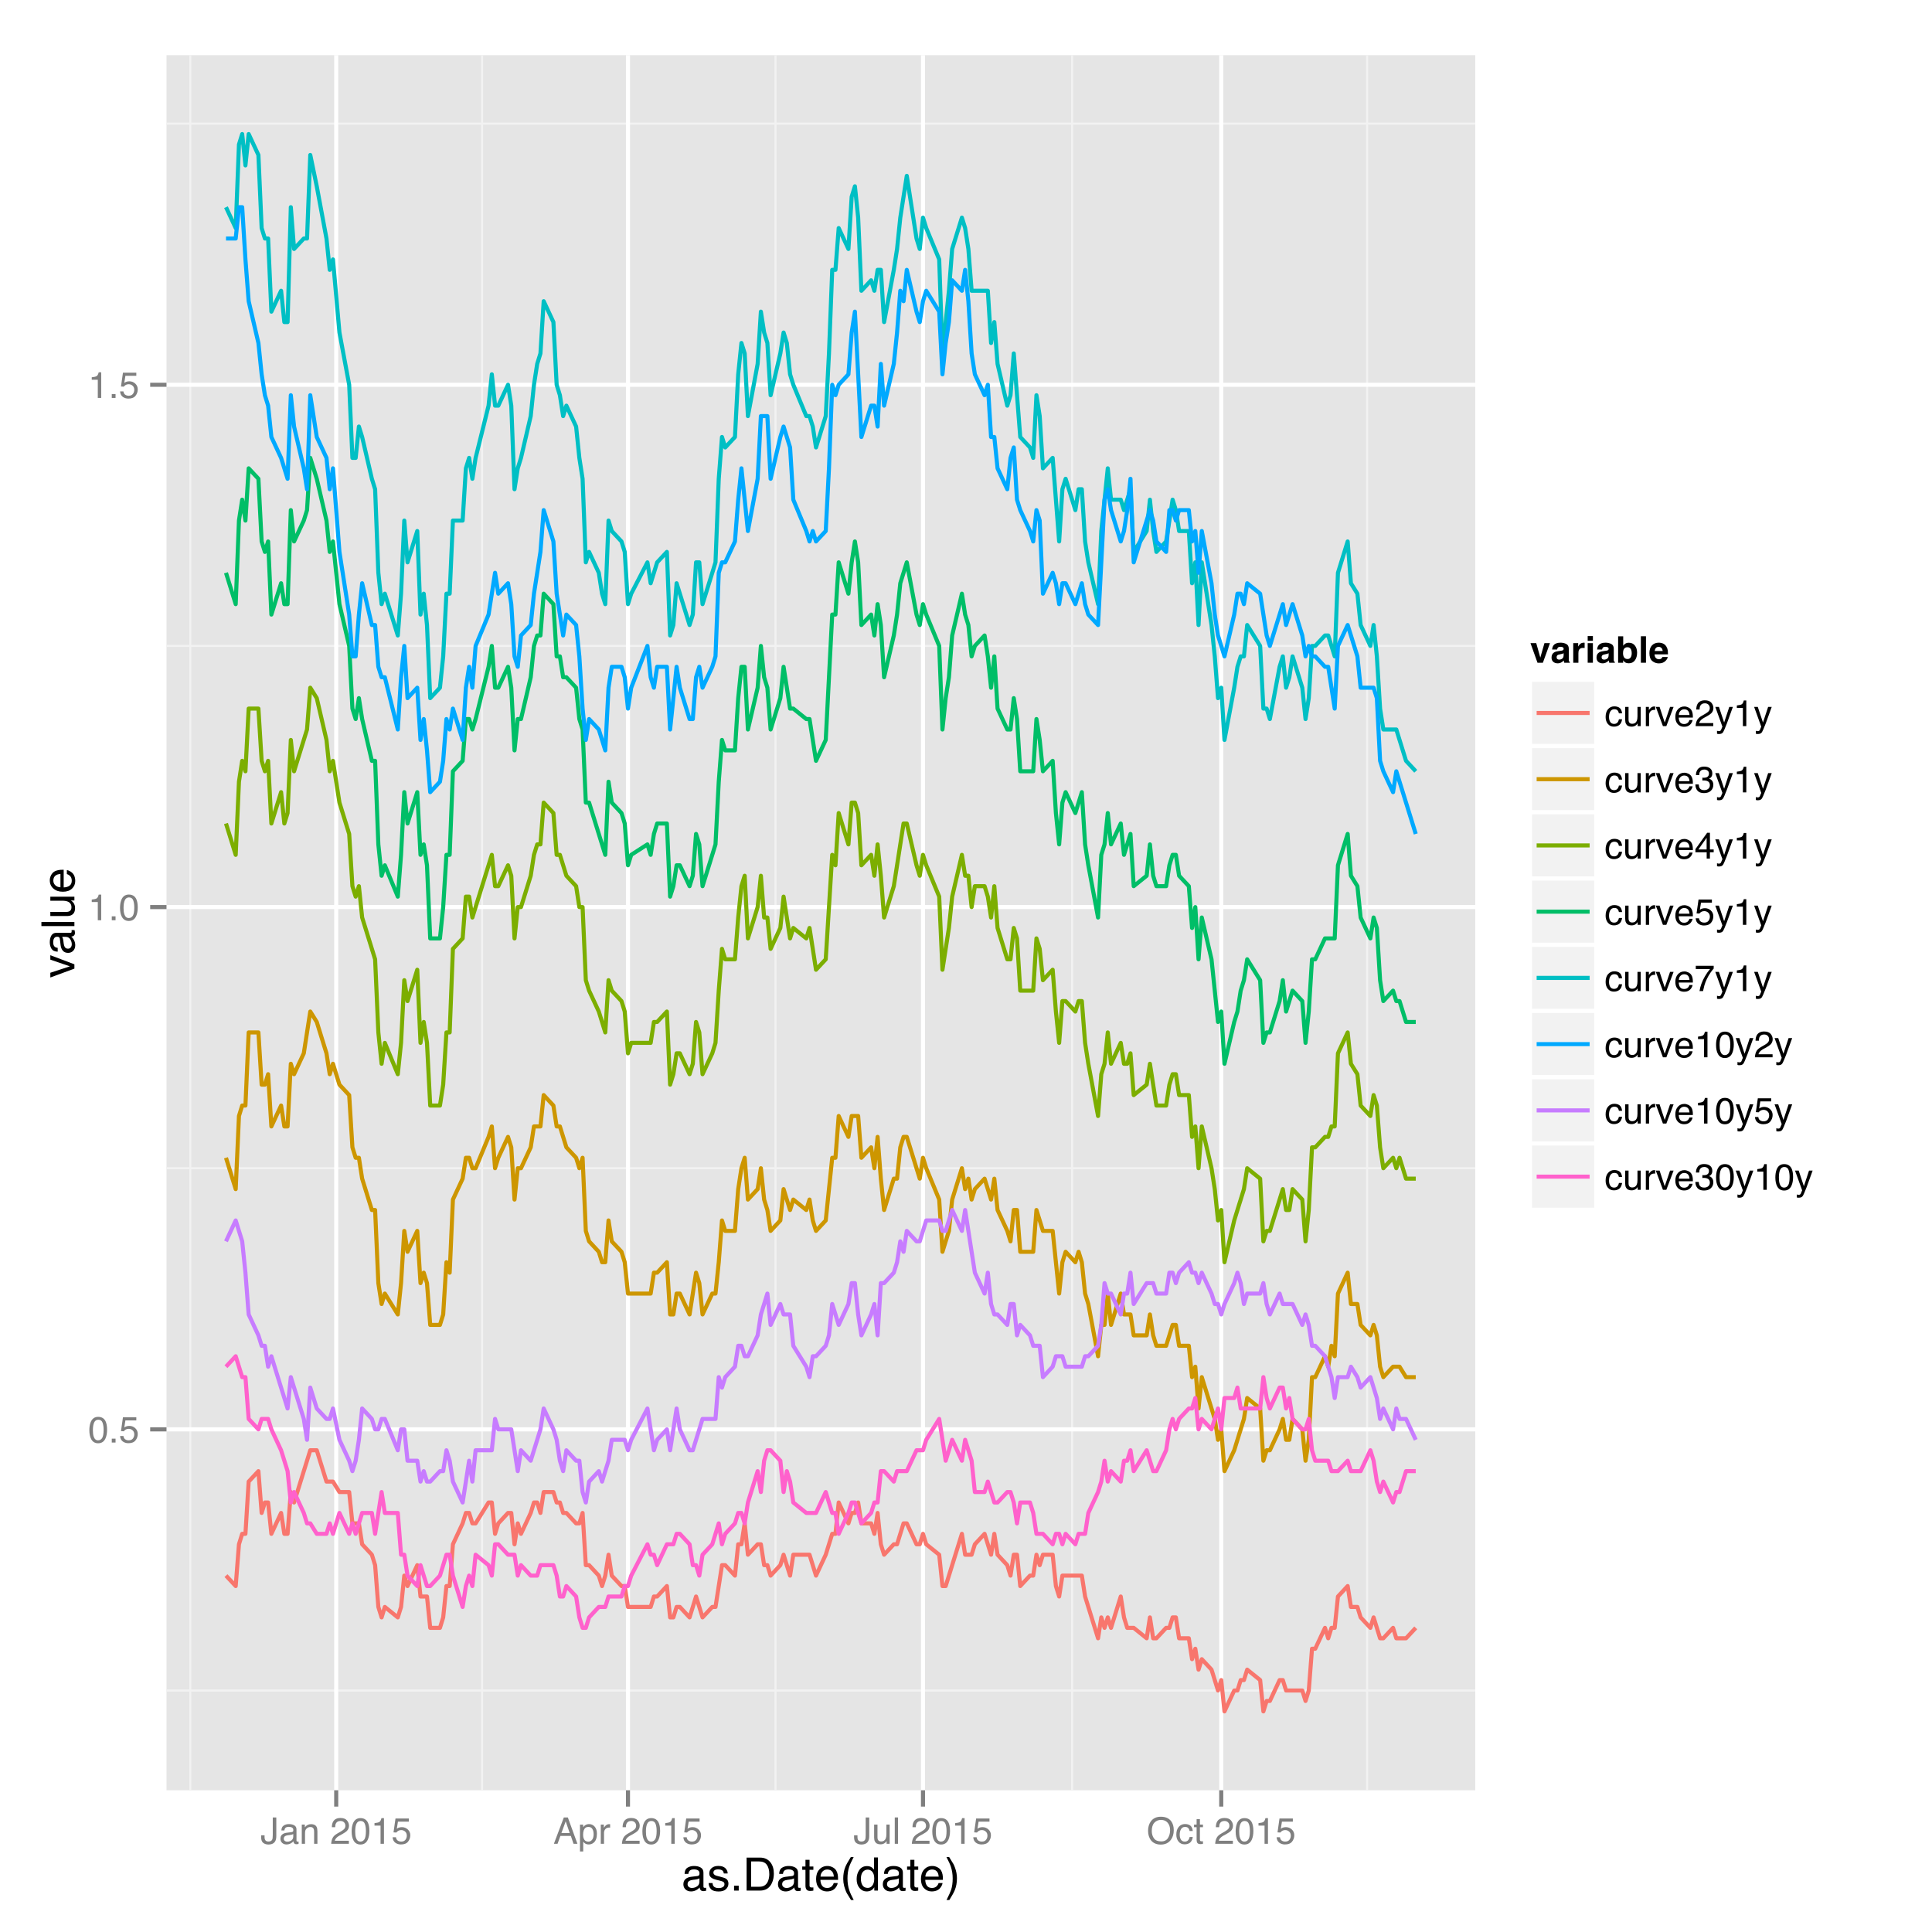 <?xml version="1.0" encoding="UTF-8"?>
<svg xmlns="http://www.w3.org/2000/svg" xmlns:xlink="http://www.w3.org/1999/xlink" width="504pt" height="504pt" viewBox="0 0 504 504" version="1.1">
<defs>
<g>
<symbol overflow="visible" id="glyph0-0">
<path style="stroke:none;" d="M 0.312 0 L 0.312 -6.875 L 5.766 -6.875 L 5.766 0 Z M 4.906 -0.859 L 4.906 -6.016 L 1.172 -6.016 L 1.172 -0.859 Z "/>
</symbol>
<symbol overflow="visible" id="glyph0-1">
<path style="stroke:none;" d="M 2.594 -6.703 C 3.457 -6.703 4.086 -6.348 4.484 -5.641 C 4.773 -5.086 4.922 -4.328 4.922 -3.359 C 4.922 -2.453 4.785 -1.695 4.516 -1.094 C 4.129 -0.238 3.488 0.188 2.594 0.188 C 1.781 0.188 1.18 -0.16 0.797 -0.859 C 0.461 -1.453 0.297 -2.238 0.297 -3.219 C 0.297 -3.977 0.395 -4.633 0.594 -5.188 C 0.957 -6.195 1.625 -6.703 2.594 -6.703 Z M 2.578 -0.578 C 3.016 -0.578 3.363 -0.77 3.625 -1.156 C 3.883 -1.551 4.016 -2.273 4.016 -3.328 C 4.016 -4.086 3.922 -4.711 3.734 -5.203 C 3.547 -5.703 3.18 -5.953 2.641 -5.953 C 2.148 -5.953 1.789 -5.719 1.562 -5.25 C 1.332 -4.781 1.219 -4.094 1.219 -3.188 C 1.219 -2.5 1.289 -1.945 1.438 -1.531 C 1.656 -0.895 2.035 -0.578 2.578 -0.578 Z "/>
</symbol>
<symbol overflow="visible" id="glyph0-2">
<path style="stroke:none;" d="M 0.812 -1.016 L 1.797 -1.016 L 1.797 0 L 0.812 0 Z "/>
</symbol>
<symbol overflow="visible" id="glyph0-3">
<path style="stroke:none;" d="M 1.188 -1.703 C 1.238 -1.223 1.461 -0.895 1.859 -0.719 C 2.055 -0.625 2.285 -0.578 2.547 -0.578 C 3.047 -0.578 3.414 -0.734 3.656 -1.047 C 3.895 -1.367 4.016 -1.723 4.016 -2.109 C 4.016 -2.578 3.867 -2.938 3.578 -3.188 C 3.297 -3.445 2.957 -3.578 2.562 -3.578 C 2.27 -3.578 2.02 -3.52 1.812 -3.406 C 1.602 -3.289 1.426 -3.133 1.281 -2.938 L 0.547 -2.984 L 1.062 -6.594 L 4.547 -6.594 L 4.547 -5.781 L 1.703 -5.781 L 1.406 -3.922 C 1.562 -4.035 1.711 -4.125 1.859 -4.188 C 2.109 -4.289 2.395 -4.344 2.719 -4.344 C 3.332 -4.344 3.852 -4.141 4.281 -3.734 C 4.707 -3.336 4.922 -2.836 4.922 -2.234 C 4.922 -1.598 4.723 -1.035 4.328 -0.547 C 3.941 -0.066 3.32 0.172 2.469 0.172 C 1.914 0.172 1.43 0.02 1.016 -0.281 C 0.598 -0.594 0.363 -1.066 0.312 -1.703 Z "/>
</symbol>
<symbol overflow="visible" id="glyph0-4">
<path style="stroke:none;" d="M 0.922 -4.75 L 0.922 -5.391 C 1.523 -5.453 1.945 -5.551 2.188 -5.688 C 2.426 -5.832 2.609 -6.164 2.734 -6.688 L 3.391 -6.688 L 3.391 0 L 2.5 0 L 2.5 -4.75 Z "/>
</symbol>
<symbol overflow="visible" id="glyph0-5">
<path style="stroke:none;" d="M 4.109 -2.047 C 4.109 -1.473 4.02 -1.023 3.844 -0.703 C 3.531 -0.109 2.926 0.188 2.031 0.188 C 1.52 0.188 1.078 0.047 0.703 -0.234 C 0.336 -0.516 0.156 -1.016 0.156 -1.734 L 0.156 -2.219 L 1.047 -2.219 L 1.047 -1.734 C 1.047 -1.359 1.129 -1.07 1.297 -0.875 C 1.461 -0.688 1.723 -0.594 2.078 -0.594 C 2.566 -0.594 2.891 -0.766 3.047 -1.109 C 3.141 -1.316 3.188 -1.711 3.188 -2.297 L 3.188 -6.875 L 4.109 -6.875 Z "/>
</symbol>
<symbol overflow="visible" id="glyph0-6">
<path style="stroke:none;" d="M 1.266 -1.328 C 1.266 -1.086 1.352 -0.895 1.531 -0.75 C 1.707 -0.613 1.922 -0.547 2.172 -0.547 C 2.461 -0.547 2.75 -0.613 3.031 -0.75 C 3.5 -0.977 3.734 -1.352 3.734 -1.875 L 3.734 -2.547 C 3.629 -2.484 3.492 -2.43 3.328 -2.391 C 3.172 -2.348 3.016 -2.316 2.859 -2.297 L 2.344 -2.234 C 2.039 -2.191 1.812 -2.125 1.656 -2.031 C 1.395 -1.883 1.266 -1.648 1.266 -1.328 Z M 3.312 -3.047 C 3.5 -3.066 3.629 -3.145 3.703 -3.281 C 3.734 -3.352 3.75 -3.461 3.75 -3.609 C 3.75 -3.891 3.645 -4.094 3.438 -4.219 C 3.238 -4.352 2.945 -4.422 2.562 -4.422 C 2.125 -4.422 1.812 -4.305 1.625 -4.078 C 1.52 -3.941 1.453 -3.742 1.422 -3.484 L 0.641 -3.484 C 0.66 -4.098 0.863 -4.523 1.25 -4.766 C 1.633 -5.016 2.078 -5.141 2.578 -5.141 C 3.172 -5.141 3.656 -5.023 4.031 -4.797 C 4.395 -4.578 4.578 -4.227 4.578 -3.75 L 4.578 -0.859 C 4.578 -0.773 4.594 -0.707 4.625 -0.656 C 4.664 -0.602 4.742 -0.578 4.859 -0.578 C 4.891 -0.578 4.926 -0.578 4.969 -0.578 C 5.02 -0.578 5.07 -0.582 5.125 -0.594 L 5.125 0.016 C 5 0.055 4.898 0.082 4.828 0.094 C 4.766 0.102 4.672 0.109 4.547 0.109 C 4.254 0.109 4.047 0.004 3.922 -0.203 C 3.848 -0.305 3.797 -0.461 3.766 -0.672 C 3.598 -0.441 3.352 -0.242 3.031 -0.078 C 2.707 0.086 2.352 0.172 1.969 0.172 C 1.5 0.172 1.117 0.031 0.828 -0.25 C 0.535 -0.531 0.391 -0.883 0.391 -1.312 C 0.391 -1.781 0.531 -2.141 0.812 -2.391 C 1.102 -2.648 1.488 -2.812 1.969 -2.875 Z M 2.609 -5.141 Z "/>
</symbol>
<symbol overflow="visible" id="glyph0-7">
<path style="stroke:none;" d="M 0.625 -5.016 L 1.422 -5.016 L 1.422 -4.312 C 1.66 -4.602 1.91 -4.812 2.172 -4.938 C 2.441 -5.062 2.738 -5.125 3.062 -5.125 C 3.77 -5.125 4.25 -4.879 4.5 -4.391 C 4.633 -4.117 4.703 -3.727 4.703 -3.219 L 4.703 0 L 3.844 0 L 3.844 -3.156 C 3.844 -3.469 3.801 -3.719 3.719 -3.906 C 3.562 -4.219 3.289 -4.375 2.906 -4.375 C 2.695 -4.375 2.531 -4.352 2.406 -4.312 C 2.176 -4.238 1.973 -4.098 1.797 -3.891 C 1.66 -3.734 1.57 -3.566 1.531 -3.391 C 1.488 -3.211 1.469 -2.957 1.469 -2.625 L 1.469 0 L 0.625 0 Z M 2.594 -5.141 Z "/>
</symbol>
<symbol overflow="visible" id="glyph0-8">
<path style="stroke:none;" d=""/>
</symbol>
<symbol overflow="visible" id="glyph0-9">
<path style="stroke:none;" d="M 0.297 0 C 0.328 -0.57 0.445 -1.07 0.656 -1.5 C 0.863 -1.938 1.27 -2.328 1.875 -2.672 L 2.766 -3.188 C 3.172 -3.426 3.457 -3.629 3.625 -3.797 C 3.875 -4.055 4 -4.352 4 -4.688 C 4 -5.07 3.879 -5.379 3.641 -5.609 C 3.41 -5.836 3.102 -5.953 2.719 -5.953 C 2.133 -5.953 1.734 -5.734 1.516 -5.297 C 1.398 -5.066 1.336 -4.742 1.328 -4.328 L 0.469 -4.328 C 0.477 -4.91 0.582 -5.383 0.781 -5.75 C 1.145 -6.406 1.789 -6.734 2.719 -6.734 C 3.488 -6.734 4.051 -6.523 4.406 -6.109 C 4.758 -5.691 4.938 -5.227 4.938 -4.719 C 4.938 -4.188 4.75 -3.727 4.375 -3.344 C 4.156 -3.125 3.758 -2.852 3.188 -2.531 L 2.547 -2.188 C 2.242 -2.02 2.004 -1.859 1.828 -1.703 C 1.516 -1.43 1.316 -1.129 1.234 -0.797 L 4.906 -0.797 L 4.906 0 Z "/>
</symbol>
<symbol overflow="visible" id="glyph0-10">
<path style="stroke:none;" d="M 4.266 -2.812 L 3.219 -5.859 L 2.109 -2.812 Z M 2.734 -6.875 L 3.781 -6.875 L 6.281 0 L 5.266 0 L 4.562 -2.062 L 1.844 -2.062 L 1.094 0 L 0.141 0 Z M 3.219 -6.875 Z "/>
</symbol>
<symbol overflow="visible" id="glyph0-11">
<path style="stroke:none;" d="M 2.734 -0.562 C 3.129 -0.562 3.457 -0.727 3.719 -1.062 C 3.977 -1.395 4.109 -1.883 4.109 -2.531 C 4.109 -2.938 4.051 -3.281 3.938 -3.562 C 3.719 -4.125 3.316 -4.406 2.734 -4.406 C 2.148 -4.406 1.75 -4.109 1.531 -3.516 C 1.414 -3.203 1.359 -2.805 1.359 -2.328 C 1.359 -1.941 1.414 -1.613 1.531 -1.344 C 1.75 -0.82 2.148 -0.562 2.734 -0.562 Z M 0.547 -5 L 1.375 -5 L 1.375 -4.328 C 1.539 -4.555 1.723 -4.734 1.922 -4.859 C 2.211 -5.047 2.547 -5.141 2.922 -5.141 C 3.492 -5.141 3.977 -4.922 4.375 -4.484 C 4.77 -4.047 4.969 -3.426 4.969 -2.625 C 4.969 -1.531 4.68 -0.75 4.109 -0.281 C 3.742 0.02 3.32 0.172 2.844 0.172 C 2.469 0.172 2.148 0.086 1.891 -0.078 C 1.742 -0.172 1.578 -0.332 1.391 -0.562 L 1.391 2 L 0.547 2 Z "/>
</symbol>
<symbol overflow="visible" id="glyph0-12">
<path style="stroke:none;" d="M 0.641 -5.016 L 1.438 -5.016 L 1.438 -4.156 C 1.508 -4.32 1.672 -4.523 1.922 -4.766 C 2.18 -5.004 2.477 -5.125 2.812 -5.125 C 2.82 -5.125 2.848 -5.125 2.891 -5.125 C 2.93 -5.125 2.992 -5.117 3.078 -5.109 L 3.078 -4.219 C 3.023 -4.227 2.977 -4.234 2.938 -4.234 C 2.895 -4.234 2.852 -4.234 2.812 -4.234 C 2.383 -4.234 2.055 -4.098 1.828 -3.828 C 1.598 -3.555 1.484 -3.242 1.484 -2.891 L 1.484 0 L 0.641 0 Z "/>
</symbol>
<symbol overflow="visible" id="glyph0-13">
<path style="stroke:none;" d="M 1.469 -5.016 L 1.469 -1.688 C 1.469 -1.426 1.504 -1.219 1.578 -1.062 C 1.734 -0.758 2.016 -0.609 2.422 -0.609 C 3.004 -0.609 3.406 -0.867 3.625 -1.391 C 3.738 -1.672 3.797 -2.055 3.797 -2.547 L 3.797 -5.016 L 4.641 -5.016 L 4.641 0 L 3.844 0 L 3.844 -0.734 C 3.738 -0.547 3.602 -0.383 3.438 -0.25 C 3.113 0.008 2.723 0.141 2.266 0.141 C 1.555 0.141 1.07 -0.098 0.812 -0.578 C 0.664 -0.836 0.594 -1.18 0.594 -1.609 L 0.594 -5.016 Z M 2.625 -5.141 Z "/>
</symbol>
<symbol overflow="visible" id="glyph0-14">
<path style="stroke:none;" d="M 0.641 -6.875 L 1.484 -6.875 L 1.484 0 L 0.641 0 Z "/>
</symbol>
<symbol overflow="visible" id="glyph0-15">
<path style="stroke:none;" d="M 3.703 -7.062 C 4.91 -7.062 5.812 -6.672 6.406 -5.891 C 6.852 -5.285 7.078 -4.508 7.078 -3.562 C 7.078 -2.531 6.816 -1.676 6.297 -1 C 5.68 -0.195 4.812 0.203 3.688 0.203 C 2.625 0.203 1.789 -0.145 1.188 -0.844 C 0.645 -1.52 0.375 -2.375 0.375 -3.406 C 0.375 -4.332 0.602 -5.129 1.062 -5.797 C 1.656 -6.641 2.535 -7.062 3.703 -7.062 Z M 3.797 -0.625 C 4.617 -0.625 5.211 -0.922 5.578 -1.516 C 5.941 -2.109 6.125 -2.785 6.125 -3.547 C 6.125 -4.359 5.91 -5.008 5.484 -5.5 C 5.066 -5.988 4.488 -6.234 3.75 -6.234 C 3.039 -6.234 2.461 -5.988 2.016 -5.5 C 1.566 -5.02 1.344 -4.301 1.344 -3.344 C 1.344 -2.582 1.535 -1.938 1.922 -1.406 C 2.305 -0.883 2.93 -0.625 3.797 -0.625 Z M 3.734 -7.062 Z "/>
</symbol>
<symbol overflow="visible" id="glyph0-16">
<path style="stroke:none;" d="M 2.547 -5.156 C 3.117 -5.156 3.582 -5.02 3.938 -4.75 C 4.289 -4.477 4.504 -4.004 4.578 -3.328 L 3.75 -3.328 C 3.695 -3.641 3.582 -3.895 3.406 -4.094 C 3.227 -4.301 2.941 -4.406 2.547 -4.406 C 2.016 -4.406 1.633 -4.145 1.406 -3.625 C 1.25 -3.281 1.172 -2.859 1.172 -2.359 C 1.172 -1.859 1.273 -1.438 1.484 -1.094 C 1.703 -0.75 2.039 -0.578 2.5 -0.578 C 2.844 -0.578 3.117 -0.68 3.328 -0.891 C 3.535 -1.109 3.676 -1.406 3.75 -1.781 L 4.578 -1.781 C 4.484 -1.113 4.25 -0.625 3.875 -0.312 C 3.5 -0.008 3.02 0.141 2.438 0.141 C 1.781 0.141 1.254 -0.098 0.859 -0.578 C 0.473 -1.055 0.281 -1.656 0.281 -2.375 C 0.281 -3.25 0.492 -3.93 0.922 -4.422 C 1.348 -4.91 1.891 -5.156 2.547 -5.156 Z M 2.422 -5.141 Z "/>
</symbol>
<symbol overflow="visible" id="glyph0-17">
<path style="stroke:none;" d="M 0.781 -6.422 L 1.641 -6.422 L 1.641 -5.016 L 2.438 -5.016 L 2.438 -4.328 L 1.641 -4.328 L 1.641 -1.047 C 1.641 -0.879 1.695 -0.766 1.812 -0.703 C 1.883 -0.672 1.992 -0.656 2.141 -0.656 C 2.18 -0.656 2.223 -0.656 2.266 -0.656 C 2.316 -0.656 2.375 -0.66 2.438 -0.672 L 2.438 0 C 2.344 0.031 2.242 0.051 2.141 0.062 C 2.035 0.07 1.922 0.078 1.797 0.078 C 1.398 0.078 1.129 -0.02 0.984 -0.219 C 0.848 -0.426 0.781 -0.688 0.781 -1 L 0.781 -4.328 L 0.109 -4.328 L 0.109 -5.016 L 0.781 -5.016 Z "/>
</symbol>
<symbol overflow="visible" id="glyph0-18">
<path style="stroke:none;" d="M 1.031 -5.016 L 2.375 -0.938 L 3.766 -5.016 L 4.688 -5.016 L 2.797 0 L 1.906 0 L 0.047 -5.016 Z "/>
</symbol>
<symbol overflow="visible" id="glyph0-19">
<path style="stroke:none;" d="M 2.703 -5.125 C 3.055 -5.125 3.398 -5.039 3.734 -4.875 C 4.078 -4.707 4.332 -4.492 4.5 -4.234 C 4.676 -3.973 4.789 -3.676 4.844 -3.344 C 4.895 -3.113 4.922 -2.742 4.922 -2.234 L 1.234 -2.234 C 1.254 -1.723 1.375 -1.312 1.594 -1 C 1.82 -0.695 2.172 -0.547 2.641 -0.547 C 3.086 -0.547 3.441 -0.691 3.703 -0.984 C 3.848 -1.148 3.953 -1.348 4.016 -1.578 L 4.844 -1.578 C 4.82 -1.391 4.75 -1.18 4.625 -0.953 C 4.508 -0.734 4.375 -0.551 4.219 -0.406 C 3.957 -0.156 3.641 0.016 3.266 0.109 C 3.055 0.148 2.828 0.172 2.578 0.172 C 1.953 0.172 1.422 -0.051 0.984 -0.5 C 0.555 -0.957 0.344 -1.594 0.344 -2.406 C 0.344 -3.219 0.562 -3.875 1 -4.375 C 1.438 -4.875 2.004 -5.125 2.703 -5.125 Z M 4.047 -2.906 C 4.016 -3.27 3.938 -3.562 3.812 -3.781 C 3.582 -4.188 3.195 -4.391 2.656 -4.391 C 2.27 -4.391 1.941 -4.25 1.672 -3.969 C 1.41 -3.695 1.273 -3.344 1.266 -2.906 Z M 2.625 -5.141 Z "/>
</symbol>
<symbol overflow="visible" id="glyph0-20">
<path style="stroke:none;" d="M 3.75 -5.016 L 4.688 -5.016 C 4.562 -4.691 4.297 -3.957 3.891 -2.812 C 3.586 -1.945 3.332 -1.242 3.125 -0.703 C 2.633 0.578 2.289 1.359 2.094 1.641 C 1.895 1.922 1.551 2.062 1.062 2.062 C 0.945 2.062 0.852 2.055 0.781 2.047 C 0.719 2.035 0.641 2.016 0.547 1.984 L 0.547 1.219 C 0.691 1.258 0.797 1.285 0.859 1.297 C 0.93 1.305 0.992 1.312 1.047 1.312 C 1.203 1.312 1.316 1.285 1.391 1.234 C 1.461 1.18 1.523 1.117 1.578 1.047 C 1.586 1.016 1.641 0.883 1.734 0.656 C 1.836 0.426 1.91 0.254 1.953 0.141 L 0.094 -5.016 L 1.047 -5.016 L 2.406 -0.938 Z M 2.391 -5.141 Z "/>
</symbol>
<symbol overflow="visible" id="glyph0-21">
<path style="stroke:none;" d="M 2.484 0.188 C 1.691 0.188 1.117 -0.031 0.766 -0.469 C 0.41 -0.906 0.234 -1.438 0.234 -2.062 L 1.109 -2.062 C 1.148 -1.625 1.234 -1.305 1.359 -1.109 C 1.578 -0.754 1.969 -0.578 2.531 -0.578 C 2.977 -0.578 3.336 -0.695 3.609 -0.938 C 3.879 -1.176 4.016 -1.484 4.016 -1.859 C 4.016 -2.316 3.867 -2.641 3.578 -2.828 C 3.297 -3.016 2.906 -3.109 2.406 -3.109 C 2.352 -3.109 2.297 -3.102 2.234 -3.094 C 2.18 -3.094 2.125 -3.094 2.062 -3.094 L 2.062 -3.844 C 2.145 -3.832 2.219 -3.82 2.281 -3.812 C 2.344 -3.812 2.406 -3.812 2.469 -3.812 C 2.789 -3.812 3.051 -3.863 3.25 -3.969 C 3.602 -4.145 3.781 -4.457 3.781 -4.906 C 3.781 -5.238 3.66 -5.492 3.422 -5.672 C 3.191 -5.859 2.914 -5.953 2.594 -5.953 C 2.031 -5.953 1.645 -5.766 1.438 -5.391 C 1.312 -5.18 1.242 -4.883 1.234 -4.5 L 0.391 -4.5 C 0.391 -5 0.492 -5.426 0.703 -5.781 C 1.047 -6.406 1.648 -6.719 2.516 -6.719 C 3.191 -6.719 3.719 -6.562 4.094 -6.25 C 4.469 -5.945 4.656 -5.508 4.656 -4.938 C 4.656 -4.52 4.547 -4.188 4.328 -3.938 C 4.191 -3.781 4.016 -3.656 3.797 -3.562 C 4.148 -3.469 4.426 -3.281 4.625 -3 C 4.82 -2.719 4.922 -2.379 4.922 -1.984 C 4.922 -1.348 4.707 -0.828 4.281 -0.422 C 3.863 -0.016 3.266 0.188 2.484 0.188 Z "/>
</symbol>
<symbol overflow="visible" id="glyph0-22">
<path style="stroke:none;" d="M 3.172 -2.375 L 3.172 -5.422 L 1.016 -2.375 Z M 3.188 0 L 3.188 -1.641 L 0.25 -1.641 L 0.25 -2.469 L 3.312 -6.734 L 4.031 -6.734 L 4.031 -2.375 L 5.016 -2.375 L 5.016 -1.641 L 4.031 -1.641 L 4.031 0 Z "/>
</symbol>
<symbol overflow="visible" id="glyph0-23">
<path style="stroke:none;" d="M 5.016 -6.594 L 5.016 -5.859 C 4.797 -5.648 4.508 -5.285 4.156 -4.766 C 3.801 -4.242 3.484 -3.688 3.203 -3.094 C 2.93 -2.508 2.727 -1.977 2.594 -1.5 C 2.5 -1.188 2.379 -0.688 2.234 0 L 1.312 0 C 1.52 -1.281 1.988 -2.555 2.719 -3.828 C 3.145 -4.566 3.594 -5.207 4.062 -5.75 L 0.344 -5.75 L 0.344 -6.594 Z "/>
</symbol>
<symbol overflow="visible" id="glyph1-0">
<path style="stroke:none;" d="M 0.391 0 L 0.391 -8.609 L 7.219 -8.609 L 7.219 0 Z M 6.141 -1.078 L 6.141 -7.531 L 1.469 -7.531 L 1.469 -1.078 Z "/>
</symbol>
<symbol overflow="visible" id="glyph1-1">
<path style="stroke:none;" d="M 1.578 -1.672 C 1.578 -1.367 1.688 -1.129 1.906 -0.953 C 2.133 -0.773 2.398 -0.688 2.703 -0.688 C 3.078 -0.688 3.438 -0.77 3.781 -0.938 C 4.375 -1.227 4.672 -1.695 4.672 -2.344 L 4.672 -3.188 C 4.535 -3.113 4.363 -3.047 4.156 -2.984 C 3.957 -2.93 3.758 -2.895 3.562 -2.875 L 2.938 -2.797 C 2.551 -2.742 2.258 -2.66 2.062 -2.547 C 1.738 -2.367 1.578 -2.078 1.578 -1.672 Z M 4.141 -3.797 C 4.379 -3.828 4.539 -3.93 4.625 -4.109 C 4.664 -4.203 4.688 -4.336 4.688 -4.516 C 4.688 -4.867 4.555 -5.125 4.297 -5.281 C 4.047 -5.445 3.688 -5.531 3.219 -5.531 C 2.664 -5.531 2.273 -5.383 2.047 -5.094 C 1.91 -4.926 1.82 -4.68 1.781 -4.359 L 0.797 -4.359 C 0.816 -5.129 1.066 -5.664 1.547 -5.969 C 2.035 -6.27 2.598 -6.422 3.234 -6.422 C 3.973 -6.422 4.57 -6.281 5.031 -6 C 5.488 -5.719 5.719 -5.281 5.719 -4.688 L 5.719 -1.078 C 5.719 -0.973 5.738 -0.883 5.781 -0.812 C 5.832 -0.75 5.93 -0.719 6.078 -0.719 C 6.117 -0.719 6.164 -0.719 6.219 -0.719 C 6.281 -0.727 6.348 -0.738 6.422 -0.75 L 6.422 0.031 C 6.254 0.07 6.125 0.098 6.031 0.109 C 5.945 0.129 5.832 0.141 5.688 0.141 C 5.32 0.141 5.062 0.008 4.906 -0.25 C 4.812 -0.383 4.75 -0.578 4.719 -0.828 C 4.5 -0.547 4.188 -0.301 3.781 -0.094 C 3.383 0.113 2.945 0.219 2.469 0.219 C 1.883 0.219 1.406 0.039 1.031 -0.312 C 0.664 -0.664 0.484 -1.109 0.484 -1.641 C 0.484 -2.223 0.664 -2.676 1.031 -3 C 1.395 -3.32 1.867 -3.52 2.453 -3.594 Z M 3.266 -6.422 Z "/>
</symbol>
<symbol overflow="visible" id="glyph1-2">
<path style="stroke:none;" d="M 1.406 -1.969 C 1.438 -1.613 1.523 -1.344 1.672 -1.156 C 1.93 -0.82 2.391 -0.656 3.047 -0.656 C 3.441 -0.656 3.785 -0.738 4.078 -0.906 C 4.379 -1.07 4.531 -1.332 4.531 -1.688 C 4.531 -1.957 4.41 -2.164 4.172 -2.312 C 4.016 -2.395 3.711 -2.492 3.266 -2.609 L 2.422 -2.812 C 1.891 -2.945 1.5 -3.098 1.25 -3.266 C 0.789 -3.547 0.562 -3.941 0.562 -4.453 C 0.562 -5.047 0.773 -5.523 1.203 -5.891 C 1.629 -6.254 2.207 -6.438 2.938 -6.438 C 3.875 -6.438 4.551 -6.16 4.969 -5.609 C 5.238 -5.254 5.367 -4.875 5.359 -4.469 L 4.359 -4.469 C 4.336 -4.707 4.254 -4.926 4.109 -5.125 C 3.867 -5.395 3.445 -5.531 2.844 -5.531 C 2.445 -5.531 2.145 -5.453 1.938 -5.297 C 1.738 -5.148 1.641 -4.953 1.641 -4.703 C 1.641 -4.43 1.773 -4.211 2.047 -4.047 C 2.203 -3.953 2.43 -3.867 2.734 -3.797 L 3.422 -3.625 C 4.18 -3.438 4.691 -3.258 4.953 -3.094 C 5.359 -2.82 5.562 -2.395 5.562 -1.812 C 5.562 -1.258 5.348 -0.781 4.922 -0.375 C 4.504 0.031 3.863 0.234 3 0.234 C 2.062 0.234 1.395 0.023 1 -0.391 C 0.613 -0.816 0.41 -1.344 0.391 -1.969 Z M 2.953 -6.422 Z "/>
</symbol>
<symbol overflow="visible" id="glyph1-3">
<path style="stroke:none;" d="M 1.031 -1.281 L 2.25 -1.281 L 2.25 0 L 1.031 0 Z "/>
</symbol>
<symbol overflow="visible" id="glyph1-4">
<path style="stroke:none;" d="M 4.219 -1 C 4.613 -1 4.938 -1.039 5.188 -1.125 C 5.645 -1.27 6.02 -1.562 6.312 -2 C 6.539 -2.344 6.703 -2.785 6.797 -3.328 C 6.859 -3.66 6.891 -3.961 6.891 -4.234 C 6.891 -5.305 6.676 -6.133 6.25 -6.719 C 5.832 -7.312 5.148 -7.609 4.203 -7.609 L 2.141 -7.609 L 2.141 -1 Z M 0.969 -8.609 L 4.453 -8.609 C 5.641 -8.609 6.555 -8.188 7.203 -7.344 C 7.785 -6.594 8.078 -5.625 8.078 -4.438 C 8.078 -3.52 7.906 -2.691 7.562 -1.953 C 6.957 -0.648 5.914 0 4.438 0 L 0.969 0 Z "/>
</symbol>
<symbol overflow="visible" id="glyph1-5">
<path style="stroke:none;" d="M 0.984 -8.031 L 2.047 -8.031 L 2.047 -6.281 L 3.047 -6.281 L 3.047 -5.422 L 2.047 -5.422 L 2.047 -1.312 C 2.047 -1.094 2.125 -0.945 2.281 -0.875 C 2.352 -0.832 2.488 -0.812 2.688 -0.812 C 2.738 -0.812 2.789 -0.812 2.844 -0.812 C 2.906 -0.82 2.973 -0.828 3.047 -0.828 L 3.047 0 C 2.93 0.031 2.805 0.051 2.672 0.062 C 2.547 0.082 2.406 0.094 2.25 0.094 C 1.758 0.094 1.426 -0.031 1.25 -0.281 C 1.07 -0.531 0.984 -0.859 0.984 -1.266 L 0.984 -5.422 L 0.141 -5.422 L 0.141 -6.281 L 0.984 -6.281 Z "/>
</symbol>
<symbol overflow="visible" id="glyph1-6">
<path style="stroke:none;" d="M 3.391 -6.422 C 3.836 -6.422 4.27 -6.316 4.688 -6.109 C 5.102 -5.898 5.422 -5.629 5.641 -5.297 C 5.848 -4.973 5.988 -4.602 6.062 -4.188 C 6.125 -3.895 6.156 -3.43 6.156 -2.797 L 1.547 -2.797 C 1.566 -2.16 1.719 -1.648 2 -1.266 C 2.281 -0.879 2.719 -0.688 3.312 -0.688 C 3.863 -0.688 4.301 -0.867 4.625 -1.234 C 4.812 -1.441 4.945 -1.688 5.031 -1.969 L 6.062 -1.969 C 6.039 -1.738 5.953 -1.484 5.797 -1.203 C 5.641 -0.922 5.469 -0.688 5.281 -0.5 C 4.957 -0.188 4.555 0.02 4.078 0.125 C 3.828 0.188 3.539 0.219 3.219 0.219 C 2.438 0.219 1.773 -0.062 1.234 -0.625 C 0.691 -1.195 0.422 -1.992 0.422 -3.016 C 0.422 -4.023 0.691 -4.844 1.234 -5.469 C 1.785 -6.102 2.504 -6.422 3.391 -6.422 Z M 5.062 -3.641 C 5.02 -4.098 4.922 -4.461 4.766 -4.734 C 4.484 -5.242 4.004 -5.5 3.328 -5.5 C 2.836 -5.5 2.426 -5.32 2.094 -4.969 C 1.77 -4.625 1.598 -4.18 1.578 -3.641 Z M 3.281 -6.422 Z "/>
</symbol>
<symbol overflow="visible" id="glyph1-7">
<path style="stroke:none;" d="M 3.547 -8.75 C 2.93 -7.562 2.535 -6.688 2.359 -6.125 C 2.078 -5.258 1.938 -4.27 1.938 -3.156 C 1.938 -2.02 2.098 -0.984 2.422 -0.047 C 2.609 0.535 2.988 1.367 3.562 2.453 L 2.859 2.453 C 2.285 1.555 1.93 0.984 1.797 0.734 C 1.66 0.492 1.516 0.16 1.359 -0.266 C 1.141 -0.836 0.984 -1.453 0.891 -2.109 C 0.848 -2.453 0.828 -2.773 0.828 -3.078 C 0.828 -4.234 1.008 -5.266 1.375 -6.172 C 1.602 -6.742 2.082 -7.602 2.812 -8.75 Z "/>
</symbol>
<symbol overflow="visible" id="glyph1-8">
<path style="stroke:none;" d="M 1.438 -3.062 C 1.438 -2.395 1.578 -1.832 1.859 -1.375 C 2.148 -0.926 2.609 -0.703 3.234 -0.703 C 3.723 -0.703 4.125 -0.91 4.438 -1.328 C 4.758 -1.742 4.922 -2.348 4.922 -3.141 C 4.922 -3.93 4.754 -4.516 4.422 -4.891 C 4.098 -5.273 3.703 -5.469 3.234 -5.469 C 2.703 -5.469 2.27 -5.266 1.938 -4.859 C 1.602 -4.453 1.438 -3.852 1.438 -3.062 Z M 3.031 -6.391 C 3.508 -6.391 3.91 -6.285 4.234 -6.078 C 4.422 -5.961 4.633 -5.758 4.875 -5.469 L 4.875 -8.641 L 5.891 -8.641 L 5.891 0 L 4.938 0 L 4.938 -0.875 C 4.695 -0.488 4.406 -0.207 4.062 -0.031 C 3.727 0.133 3.344 0.219 2.906 0.219 C 2.207 0.219 1.602 -0.07 1.094 -0.656 C 0.582 -1.25 0.328 -2.031 0.328 -3 C 0.328 -3.914 0.562 -4.707 1.031 -5.375 C 1.5 -6.051 2.164 -6.391 3.031 -6.391 Z "/>
</symbol>
<symbol overflow="visible" id="glyph1-9">
<path style="stroke:none;" d="M 0.422 2.453 C 1.035 1.242 1.438 0.359 1.625 -0.203 C 1.895 -1.035 2.031 -2.02 2.031 -3.156 C 2.031 -4.281 1.867 -5.312 1.547 -6.25 C 1.359 -6.832 0.977 -7.664 0.406 -8.75 L 1.109 -8.75 C 1.711 -7.789 2.078 -7.195 2.203 -6.969 C 2.328 -6.75 2.461 -6.441 2.609 -6.047 C 2.797 -5.555 2.93 -5.07 3.016 -4.594 C 3.098 -4.113 3.141 -3.656 3.141 -3.219 C 3.141 -2.062 2.953 -1.031 2.578 -0.125 C 2.348 0.457 1.875 1.316 1.156 2.453 Z "/>
</symbol>
<symbol overflow="visible" id="glyph2-0">
<path style="stroke:none;" d="M 0 -0.391 L -8.609 -0.391 L -8.609 -7.219 L 0 -7.219 Z M -1.078 -6.141 L -7.531 -6.141 L -7.531 -1.469 L -1.078 -1.469 Z "/>
</symbol>
<symbol overflow="visible" id="glyph2-1">
<path style="stroke:none;" d="M -6.281 -1.297 L -1.172 -2.969 L -6.281 -4.719 L -6.281 -5.875 L 0 -3.5 L 0 -2.375 L -6.281 -0.062 Z "/>
</symbol>
<symbol overflow="visible" id="glyph2-2">
<path style="stroke:none;" d="M -1.672 -1.578 C -1.367 -1.578 -1.129 -1.688 -0.953 -1.906 C -0.773 -2.133 -0.688 -2.398 -0.688 -2.703 C -0.688 -3.078 -0.77 -3.438 -0.938 -3.781 C -1.227 -4.375 -1.695 -4.672 -2.344 -4.672 L -3.188 -4.672 C -3.113 -4.535 -3.047 -4.363 -2.984 -4.156 C -2.93 -3.957 -2.895 -3.758 -2.875 -3.562 L -2.797 -2.938 C -2.742 -2.551 -2.66 -2.258 -2.547 -2.062 C -2.367 -1.738 -2.078 -1.578 -1.672 -1.578 Z M -3.797 -4.141 C -3.828 -4.379 -3.93 -4.539 -4.109 -4.625 C -4.203 -4.664 -4.336 -4.688 -4.516 -4.688 C -4.867 -4.688 -5.125 -4.555 -5.281 -4.297 C -5.445 -4.047 -5.531 -3.688 -5.531 -3.219 C -5.531 -2.664 -5.383 -2.273 -5.094 -2.047 C -4.926 -1.91 -4.68 -1.82 -4.359 -1.781 L -4.359 -0.797 C -5.129 -0.816 -5.664 -1.066 -5.969 -1.547 C -6.27 -2.035 -6.422 -2.598 -6.422 -3.234 C -6.422 -3.973 -6.281 -4.57 -6 -5.031 C -5.719 -5.488 -5.281 -5.719 -4.688 -5.719 L -1.078 -5.719 C -0.973 -5.719 -0.883 -5.738 -0.812 -5.781 C -0.75 -5.832 -0.719 -5.93 -0.719 -6.078 C -0.719 -6.117 -0.719 -6.164 -0.719 -6.219 C -0.727 -6.281 -0.738 -6.348 -0.75 -6.422 L 0.031 -6.422 C 0.07 -6.254 0.098 -6.125 0.109 -6.031 C 0.129 -5.945 0.141 -5.832 0.141 -5.688 C 0.141 -5.32 0.008 -5.062 -0.25 -4.906 C -0.383 -4.812 -0.578 -4.75 -0.828 -4.719 C -0.547 -4.5 -0.301 -4.188 -0.094 -3.781 C 0.113 -3.383 0.219 -2.945 0.219 -2.469 C 0.219 -1.883 0.039 -1.406 -0.312 -1.031 C -0.664 -0.664 -1.109 -0.484 -1.641 -0.484 C -2.223 -0.484 -2.676 -0.664 -3 -1.031 C -3.32 -1.395 -3.52 -1.867 -3.594 -2.453 Z M -6.422 -3.266 Z "/>
</symbol>
<symbol overflow="visible" id="glyph2-3">
<path style="stroke:none;" d="M -8.609 -0.797 L -8.609 -1.859 L 0 -1.859 L 0 -0.797 Z "/>
</symbol>
<symbol overflow="visible" id="glyph2-4">
<path style="stroke:none;" d="M -6.281 -1.828 L -2.109 -1.828 C -1.785 -1.828 -1.523 -1.879 -1.328 -1.984 C -0.953 -2.172 -0.766 -2.52 -0.766 -3.031 C -0.766 -3.758 -1.094 -4.258 -1.75 -4.531 C -2.102 -4.676 -2.582 -4.75 -3.188 -4.75 L -6.281 -4.75 L -6.281 -5.797 L 0 -5.797 L 0 -4.812 L -0.922 -4.812 C -0.68 -4.676 -0.484 -4.508 -0.328 -4.312 C 0.004 -3.906 0.172 -3.414 0.172 -2.844 C 0.172 -1.945 -0.129 -1.336 -0.734 -1.016 C -1.047 -0.836 -1.473 -0.75 -2.016 -0.75 L -6.281 -0.75 Z M -6.422 -3.281 Z "/>
</symbol>
<symbol overflow="visible" id="glyph2-5">
<path style="stroke:none;" d="M -6.422 -3.391 C -6.422 -3.836 -6.316 -4.27 -6.109 -4.688 C -5.898 -5.102 -5.629 -5.422 -5.297 -5.641 C -4.973 -5.848 -4.602 -5.988 -4.188 -6.062 C -3.895 -6.125 -3.43 -6.156 -2.797 -6.156 L -2.797 -1.547 C -2.16 -1.566 -1.648 -1.719 -1.266 -2 C -0.879 -2.281 -0.688 -2.719 -0.688 -3.312 C -0.688 -3.863 -0.867 -4.301 -1.234 -4.625 C -1.441 -4.812 -1.688 -4.945 -1.969 -5.031 L -1.969 -6.062 C -1.738 -6.039 -1.484 -5.953 -1.203 -5.797 C -0.922 -5.641 -0.688 -5.469 -0.5 -5.281 C -0.188 -4.957 0.02 -4.555 0.125 -4.078 C 0.188 -3.828 0.219 -3.539 0.219 -3.219 C 0.219 -2.438 -0.062 -1.773 -0.625 -1.234 C -1.195 -0.691 -1.992 -0.422 -3.016 -0.422 C -4.023 -0.422 -4.844 -0.691 -5.469 -1.234 C -6.102 -1.785 -6.422 -2.504 -6.422 -3.391 Z M -3.641 -5.062 C -4.098 -5.02 -4.461 -4.922 -4.734 -4.766 C -5.242 -4.484 -5.5 -4.004 -5.5 -3.328 C -5.5 -2.836 -5.32 -2.426 -4.969 -2.094 C -4.625 -1.77 -4.18 -1.598 -3.641 -1.578 Z M -6.422 -3.281 Z "/>
</symbol>
<symbol overflow="visible" id="glyph3-0">
<path style="stroke:none;" d="M 0.719 0 L 0.719 -6.906 L 6.281 -6.906 L 6.281 0 Z M 5.422 -0.859 L 5.422 -6.047 L 1.578 -6.047 L 1.578 -0.859 Z "/>
</symbol>
<symbol overflow="visible" id="glyph3-1">
<path style="stroke:none;" d="M 3.766 -5.109 L 5.203 -5.109 L 3.359 0 L 1.953 0 L 0.125 -5.109 L 1.625 -5.109 L 2.688 -1.344 Z "/>
</symbol>
<symbol overflow="visible" id="glyph3-2">
<path style="stroke:none;" d="M 3.438 -2.484 C 3.352 -2.43 3.266 -2.391 3.172 -2.359 C 3.086 -2.328 2.973 -2.297 2.828 -2.266 L 2.531 -2.203 C 2.25 -2.148 2.047 -2.094 1.922 -2.031 C 1.711 -1.906 1.609 -1.711 1.609 -1.453 C 1.609 -1.223 1.672 -1.055 1.797 -0.953 C 1.93 -0.859 2.086 -0.812 2.266 -0.812 C 2.555 -0.812 2.82 -0.895 3.062 -1.062 C 3.301 -1.227 3.426 -1.535 3.438 -1.984 Z M 2.625 -3.109 C 2.875 -3.141 3.051 -3.176 3.156 -3.219 C 3.344 -3.301 3.438 -3.43 3.438 -3.609 C 3.438 -3.816 3.363 -3.957 3.219 -4.031 C 3.07 -4.113 2.859 -4.156 2.578 -4.156 C 2.266 -4.156 2.047 -4.078 1.922 -3.922 C 1.828 -3.805 1.766 -3.648 1.734 -3.453 L 0.438 -3.453 C 0.469 -3.898 0.594 -4.266 0.812 -4.547 C 1.164 -5.004 1.77 -5.234 2.625 -5.234 C 3.188 -5.234 3.688 -5.117 4.125 -4.891 C 4.562 -4.672 4.781 -4.254 4.781 -3.641 L 4.781 -1.297 C 4.781 -1.129 4.781 -0.93 4.781 -0.703 C 4.789 -0.523 4.816 -0.406 4.859 -0.344 C 4.898 -0.281 4.969 -0.234 5.062 -0.203 L 5.062 0 L 3.609 0 C 3.566 -0.102 3.535 -0.195 3.516 -0.281 C 3.504 -0.375 3.492 -0.477 3.484 -0.594 C 3.297 -0.395 3.082 -0.227 2.844 -0.094 C 2.562 0.07 2.238 0.156 1.875 0.156 C 1.414 0.156 1.035 0.023 0.734 -0.234 C 0.43 -0.492 0.281 -0.867 0.281 -1.359 C 0.281 -1.984 0.52 -2.438 1 -2.719 C 1.27 -2.875 1.66 -2.984 2.172 -3.047 Z M 2.703 -5.234 Z "/>
</symbol>
<symbol overflow="visible" id="glyph3-3">
<path style="stroke:none;" d="M 3.391 -5.234 C 3.422 -5.234 3.441 -5.227 3.453 -5.219 C 3.473 -5.219 3.516 -5.219 3.578 -5.219 L 3.578 -3.844 C 3.492 -3.852 3.414 -3.859 3.344 -3.859 C 3.281 -3.867 3.227 -3.875 3.188 -3.875 C 2.656 -3.875 2.297 -3.695 2.109 -3.344 C 2.004 -3.145 1.953 -2.844 1.953 -2.438 L 1.953 0 L 0.609 0 L 0.609 -5.109 L 1.891 -5.109 L 1.891 -4.219 C 2.086 -4.562 2.266 -4.789 2.422 -4.906 C 2.672 -5.125 2.992 -5.234 3.391 -5.234 Z "/>
</symbol>
<symbol overflow="visible" id="glyph3-4">
<path style="stroke:none;" d="M 2 -5.719 L 0.641 -5.719 L 0.641 -6.953 L 2 -6.953 Z M 0.641 -5.109 L 2 -5.109 L 2 0 L 0.641 0 Z "/>
</symbol>
<symbol overflow="visible" id="glyph3-5">
<path style="stroke:none;" d="M 3.375 -5.219 C 4.051 -5.219 4.578 -4.973 4.953 -4.484 C 5.336 -4.004 5.531 -3.383 5.531 -2.625 C 5.531 -1.82 5.344 -1.16 4.969 -0.641 C 4.594 -0.117 4.066 0.141 3.391 0.141 C 2.973 0.141 2.633 0.055 2.375 -0.109 C 2.227 -0.211 2.066 -0.391 1.891 -0.641 L 1.891 0 L 0.578 0 L 0.578 -6.891 L 1.906 -6.891 L 1.906 -4.438 C 2.07 -4.676 2.258 -4.859 2.469 -4.984 C 2.707 -5.141 3.008 -5.219 3.375 -5.219 Z M 3.047 -0.969 C 3.391 -0.969 3.656 -1.102 3.844 -1.375 C 4.031 -1.656 4.125 -2.023 4.125 -2.484 C 4.125 -2.836 4.078 -3.133 3.984 -3.375 C 3.805 -3.82 3.477 -4.047 3 -4.047 C 2.52 -4.047 2.188 -3.828 2 -3.391 C 1.906 -3.16 1.859 -2.859 1.859 -2.484 C 1.859 -2.047 1.953 -1.68 2.141 -1.391 C 2.336 -1.109 2.641 -0.969 3.047 -0.969 Z "/>
</symbol>
<symbol overflow="visible" id="glyph3-6">
<path style="stroke:none;" d="M 1.984 0 L 0.656 0 L 0.656 -6.906 L 1.984 -6.906 Z "/>
</symbol>
<symbol overflow="visible" id="glyph3-7">
<path style="stroke:none;" d="M 2.641 -4.141 C 2.328 -4.141 2.082 -4.039 1.906 -3.844 C 1.738 -3.656 1.633 -3.395 1.594 -3.062 L 3.672 -3.062 C 3.648 -3.414 3.539 -3.68 3.344 -3.859 C 3.156 -4.047 2.922 -4.141 2.641 -4.141 Z M 2.641 -5.234 C 3.066 -5.234 3.445 -5.156 3.781 -5 C 4.125 -4.844 4.406 -4.594 4.625 -4.25 C 4.82 -3.945 4.953 -3.594 5.016 -3.188 C 5.047 -2.957 5.062 -2.625 5.062 -2.188 L 1.562 -2.188 C 1.582 -1.676 1.742 -1.316 2.047 -1.109 C 2.234 -0.973 2.457 -0.906 2.719 -0.906 C 2.988 -0.906 3.207 -0.984 3.375 -1.141 C 3.469 -1.234 3.551 -1.352 3.625 -1.5 L 5 -1.5 C 4.957 -1.195 4.797 -0.891 4.516 -0.578 C 4.078 -0.078 3.469 0.172 2.688 0.172 C 2.031 0.172 1.453 -0.035 0.953 -0.453 C 0.461 -0.879 0.219 -1.562 0.219 -2.5 C 0.219 -3.383 0.441 -4.062 0.891 -4.531 C 1.336 -5 1.922 -5.234 2.641 -5.234 Z M 2.734 -5.234 Z "/>
</symbol>
</g>
<clipPath id="clip1">
  <path d="M 43.434 14.398 L 385 14.398 L 385 468 L 43.434 468 Z "/>
</clipPath>
<clipPath id="clip2">
  <path d="M 43.434 440 L 385.848 440 L 385.848 442 L 43.434 442 Z "/>
</clipPath>
<clipPath id="clip3">
  <path d="M 43.434 304 L 385.848 304 L 385.848 306 L 43.434 306 Z "/>
</clipPath>
<clipPath id="clip4">
  <path d="M 43.434 168 L 385.848 168 L 385.848 169 L 43.434 169 Z "/>
</clipPath>
<clipPath id="clip5">
  <path d="M 43.434 31 L 385.848 31 L 385.848 33 L 43.434 33 Z "/>
</clipPath>
<clipPath id="clip6">
  <path d="M 49 14.398 L 50 14.398 L 50 468 L 49 468 Z "/>
</clipPath>
<clipPath id="clip7">
  <path d="M 125 14.398 L 127 14.398 L 127 468 L 125 468 Z "/>
</clipPath>
<clipPath id="clip8">
  <path d="M 202 14.398 L 203 14.398 L 203 468 L 202 468 Z "/>
</clipPath>
<clipPath id="clip9">
  <path d="M 279 14.398 L 280 14.398 L 280 468 L 279 468 Z "/>
</clipPath>
<clipPath id="clip10">
  <path d="M 356 14.398 L 357 14.398 L 357 468 L 356 468 Z "/>
</clipPath>
<clipPath id="clip11">
  <path d="M 43.434 372 L 385.848 372 L 385.848 374 L 43.434 374 Z "/>
</clipPath>
<clipPath id="clip12">
  <path d="M 43.434 236 L 385.848 236 L 385.848 238 L 43.434 238 Z "/>
</clipPath>
<clipPath id="clip13">
  <path d="M 43.434 99 L 385.848 99 L 385.848 101 L 43.434 101 Z "/>
</clipPath>
<clipPath id="clip14">
  <path d="M 87 14.398 L 89 14.398 L 89 468 L 87 468 Z "/>
</clipPath>
<clipPath id="clip15">
  <path d="M 163 14.398 L 165 14.398 L 165 468 L 163 468 Z "/>
</clipPath>
<clipPath id="clip16">
  <path d="M 240 14.398 L 242 14.398 L 242 468 L 240 468 Z "/>
</clipPath>
<clipPath id="clip17">
  <path d="M 318 14.398 L 320 14.398 L 320 468 L 318 468 Z "/>
</clipPath>
</defs>
<g id="surface136">
<rect x="0" y="0" width="504" height="504" style="fill:rgb(100%,100%,100%);fill-opacity:1;stroke:none;"/>
<rect x="0" y="0" width="504" height="504" style="fill:rgb(100%,100%,100%);fill-opacity:1;stroke:none;"/>
<path style="fill:none;stroke-width:1.063;stroke-linecap:round;stroke-linejoin:round;stroke:rgb(100%,100%,100%);stroke-opacity:1;stroke-miterlimit:10;" d="M 0 504 L 504 504 L 504 0 L 0 0 Z "/>
<g clip-path="url(#clip1)" clip-rule="nonzero">
<path style=" stroke:none;fill-rule:nonzero;fill:rgb(89.804%,89.804%,89.804%);fill-opacity:1;" d="M 43.434 467.027 L 384.848 467.027 L 384.848 14.398 L 43.434 14.398 Z "/>
</g>
<g clip-path="url(#clip2)" clip-rule="nonzero">
<path style="fill:none;stroke-width:0.531;stroke-linecap:butt;stroke-linejoin:round;stroke:rgb(94.902%,94.902%,94.902%);stroke-opacity:1;stroke-miterlimit:10;" d="M 43.434 441.004 L 384.848 441.004 "/>
</g>
<g clip-path="url(#clip3)" clip-rule="nonzero">
<path style="fill:none;stroke-width:0.531;stroke-linecap:butt;stroke-linejoin:round;stroke:rgb(94.902%,94.902%,94.902%);stroke-opacity:1;stroke-miterlimit:10;" d="M 43.434 304.754 L 384.848 304.754 "/>
</g>
<g clip-path="url(#clip4)" clip-rule="nonzero">
<path style="fill:none;stroke-width:0.531;stroke-linecap:butt;stroke-linejoin:round;stroke:rgb(94.902%,94.902%,94.902%);stroke-opacity:1;stroke-miterlimit:10;" d="M 43.434 168.5 L 384.848 168.5 "/>
</g>
<g clip-path="url(#clip5)" clip-rule="nonzero">
<path style="fill:none;stroke-width:0.531;stroke-linecap:butt;stroke-linejoin:round;stroke:rgb(94.902%,94.902%,94.902%);stroke-opacity:1;stroke-miterlimit:10;" d="M 43.434 32.25 L 384.848 32.25 "/>
</g>
<g clip-path="url(#clip6)" clip-rule="nonzero">
<path style="fill:none;stroke-width:0.531;stroke-linecap:butt;stroke-linejoin:round;stroke:rgb(94.902%,94.902%,94.902%);stroke-opacity:1;stroke-miterlimit:10;" d="M 49.648 467.027 L 49.648 14.398 "/>
</g>
<g clip-path="url(#clip7)" clip-rule="nonzero">
<path style="fill:none;stroke-width:0.531;stroke-linecap:butt;stroke-linejoin:round;stroke:rgb(94.902%,94.902%,94.902%);stroke-opacity:1;stroke-miterlimit:10;" d="M 125.762 467.027 L 125.762 14.398 "/>
</g>
<g clip-path="url(#clip8)" clip-rule="nonzero">
<path style="fill:none;stroke-width:0.531;stroke-linecap:butt;stroke-linejoin:round;stroke:rgb(94.902%,94.902%,94.902%);stroke-opacity:1;stroke-miterlimit:10;" d="M 202.301 467.027 L 202.301 14.398 "/>
</g>
<g clip-path="url(#clip9)" clip-rule="nonzero">
<path style="fill:none;stroke-width:0.531;stroke-linecap:butt;stroke-linejoin:round;stroke:rgb(94.902%,94.902%,94.902%);stroke-opacity:1;stroke-miterlimit:10;" d="M 279.684 467.027 L 279.684 14.398 "/>
</g>
<g clip-path="url(#clip10)" clip-rule="nonzero">
<path style="fill:none;stroke-width:0.531;stroke-linecap:butt;stroke-linejoin:round;stroke:rgb(94.902%,94.902%,94.902%);stroke-opacity:1;stroke-miterlimit:10;" d="M 356.641 467.027 L 356.641 14.398 "/>
</g>
<g clip-path="url(#clip11)" clip-rule="nonzero">
<path style="fill:none;stroke-width:1.063;stroke-linecap:butt;stroke-linejoin:round;stroke:rgb(100%,100%,100%);stroke-opacity:1;stroke-miterlimit:10;" d="M 43.434 372.879 L 384.848 372.879 "/>
</g>
<g clip-path="url(#clip12)" clip-rule="nonzero">
<path style="fill:none;stroke-width:1.063;stroke-linecap:butt;stroke-linejoin:round;stroke:rgb(100%,100%,100%);stroke-opacity:1;stroke-miterlimit:10;" d="M 43.434 236.625 L 384.848 236.625 "/>
</g>
<g clip-path="url(#clip13)" clip-rule="nonzero">
<path style="fill:none;stroke-width:1.063;stroke-linecap:butt;stroke-linejoin:round;stroke:rgb(100%,100%,100%);stroke-opacity:1;stroke-miterlimit:10;" d="M 43.434 100.375 L 384.848 100.375 "/>
</g>
<g clip-path="url(#clip14)" clip-rule="nonzero">
<path style="fill:none;stroke-width:1.063;stroke-linecap:butt;stroke-linejoin:round;stroke:rgb(100%,100%,100%);stroke-opacity:1;stroke-miterlimit:10;" d="M 87.707 467.027 L 87.707 14.398 "/>
</g>
<g clip-path="url(#clip15)" clip-rule="nonzero">
<path style="fill:none;stroke-width:1.063;stroke-linecap:butt;stroke-linejoin:round;stroke:rgb(100%,100%,100%);stroke-opacity:1;stroke-miterlimit:10;" d="M 163.82 467.027 L 163.82 14.398 "/>
</g>
<g clip-path="url(#clip16)" clip-rule="nonzero">
<path style="fill:none;stroke-width:1.063;stroke-linecap:butt;stroke-linejoin:round;stroke:rgb(100%,100%,100%);stroke-opacity:1;stroke-miterlimit:10;" d="M 240.781 467.027 L 240.781 14.398 "/>
</g>
<g clip-path="url(#clip17)" clip-rule="nonzero">
<path style="fill:none;stroke-width:1.063;stroke-linecap:butt;stroke-linejoin:round;stroke:rgb(100%,100%,100%);stroke-opacity:1;stroke-miterlimit:10;" d="M 318.586 467.027 L 318.586 14.398 "/>
</g>
<path style="fill:none;stroke-width:1.063;stroke-linecap:butt;stroke-linejoin:round;stroke:rgb(97.255%,46.275%,42.745%);stroke-opacity:1;stroke-miterlimit:1;" d="M 58.953 411.031 L 61.488 413.754 L 62.336 402.855 L 63.18 400.129 L 64.027 400.129 L 64.871 386.504 L 67.41 383.777 L 68.254 394.68 L 69.102 391.953 L 69.945 391.953 L 70.793 400.129 L 73.328 394.68 L 74.176 400.129 L 75.02 400.129 L 75.867 389.23 L 76.711 391.953 L 79.25 383.777 L 80.094 381.055 L 80.941 378.328 L 82.633 378.328 L 85.168 386.504 L 86.859 386.504 L 88.551 389.23 L 91.09 389.23 L 91.934 397.402 L 93.625 397.402 L 94.473 402.855 L 97.008 405.578 L 97.855 408.305 L 98.699 419.203 L 99.547 421.93 L 100.391 419.203 L 103.773 421.93 L 104.621 419.203 L 105.465 411.031 L 106.312 413.754 L 108.848 408.305 L 109.695 416.48 L 111.387 416.48 L 112.23 424.656 L 114.77 424.656 L 115.613 421.93 L 116.461 413.754 L 117.305 413.754 L 118.152 402.855 L 120.688 397.402 L 121.535 394.68 L 122.379 394.68 L 123.227 397.402 L 124.07 397.402 L 127.453 391.953 L 128.301 391.953 L 129.145 400.129 L 129.992 397.402 L 132.527 394.68 L 133.375 394.68 L 134.219 402.855 L 135.066 397.402 L 135.91 400.129 L 138.449 394.68 L 139.293 391.953 L 140.141 391.953 L 140.984 394.68 L 141.832 389.23 L 144.367 389.23 L 145.215 391.953 L 146.059 391.953 L 146.906 394.68 L 147.75 394.68 L 150.289 397.402 L 151.133 397.402 L 151.98 394.68 L 152.824 408.305 L 153.672 408.305 L 156.207 411.031 L 157.055 413.754 L 157.898 411.031 L 158.746 405.578 L 159.59 411.031 L 162.129 413.754 L 162.973 413.754 L 163.82 419.203 L 169.738 419.203 L 170.586 416.48 L 171.43 416.48 L 173.969 413.754 L 174.812 421.93 L 175.66 421.93 L 176.504 419.203 L 177.352 419.203 L 179.887 421.93 L 180.734 419.203 L 181.578 416.48 L 182.426 419.203 L 183.27 421.93 L 185.809 419.203 L 186.652 419.203 L 187.5 413.754 L 188.344 408.305 L 189.191 408.305 L 191.727 411.031 L 192.574 402.855 L 193.418 402.855 L 194.266 397.402 L 195.109 405.578 L 197.648 402.855 L 198.492 402.855 L 199.34 408.305 L 200.184 408.305 L 201.031 411.031 L 203.566 408.305 L 204.414 405.578 L 205.258 408.305 L 206.105 411.031 L 206.949 405.578 L 211.18 405.578 L 212.027 408.305 L 212.871 411.031 L 215.41 405.578 L 216.254 402.855 L 217.102 400.129 L 217.945 400.129 L 218.793 391.953 L 221.328 397.402 L 222.176 394.68 L 223.02 394.68 L 223.867 391.953 L 224.711 397.402 L 227.25 397.402 L 228.094 400.129 L 228.941 394.68 L 229.785 402.855 L 230.633 405.578 L 233.168 402.855 L 234.016 402.855 L 234.859 400.129 L 235.707 397.402 L 236.551 397.402 L 239.09 402.855 L 239.934 402.855 L 240.781 400.129 L 241.625 402.855 L 245.008 405.578 L 245.855 413.754 L 246.699 413.754 L 247.547 411.031 L 248.391 408.305 L 250.93 400.129 L 251.773 405.578 L 253.465 405.578 L 254.312 402.855 L 256.848 400.129 L 257.695 402.855 L 258.539 405.578 L 259.387 400.129 L 260.23 405.578 L 262.77 408.305 L 263.613 411.031 L 264.461 405.578 L 265.305 405.578 L 266.152 413.754 L 268.688 411.031 L 269.535 411.031 L 270.379 405.578 L 271.227 408.305 L 272.07 405.578 L 274.609 405.578 L 275.453 413.754 L 276.301 416.48 L 277.145 411.031 L 282.219 411.031 L 283.066 416.48 L 283.91 419.203 L 286.449 427.379 L 287.293 421.93 L 288.141 424.656 L 288.984 421.93 L 289.832 424.656 L 292.367 416.48 L 293.215 421.93 L 294.059 424.656 L 295.75 424.656 L 299.133 427.379 L 299.98 421.93 L 300.824 427.379 L 301.672 427.379 L 304.207 424.656 L 305.055 424.656 L 305.898 421.93 L 306.746 421.93 L 307.59 427.379 L 310.129 427.379 L 310.973 432.828 L 311.82 430.105 L 312.664 435.555 L 313.512 432.828 L 316.047 435.555 L 316.895 438.281 L 317.738 441.004 L 318.586 438.281 L 319.43 446.453 L 321.969 441.004 L 322.812 441.004 L 323.66 438.281 L 324.504 438.281 L 325.352 435.555 L 328.734 438.281 L 329.578 446.453 L 330.426 443.73 L 331.27 443.73 L 333.809 438.281 L 334.652 438.281 L 335.5 441.004 L 339.727 441.004 L 340.574 443.73 L 341.418 441.004 L 342.266 430.105 L 343.109 430.105 L 345.648 424.656 L 346.492 427.379 L 347.34 424.656 L 348.184 424.656 L 349.031 416.48 L 351.566 413.754 L 352.414 419.203 L 354.105 419.203 L 354.949 421.93 L 357.488 424.656 L 358.332 421.93 L 359.18 424.656 L 360.023 427.379 L 360.871 427.379 L 363.406 424.656 L 364.254 427.379 L 366.789 427.379 L 369.328 424.656 "/>
<path style="fill:none;stroke-width:1.063;stroke-linecap:butt;stroke-linejoin:round;stroke:rgb(80.392%,58.824%,0%);stroke-opacity:1;stroke-miterlimit:1;" d="M 58.953 302.027 L 61.488 310.203 L 62.336 291.129 L 63.18 288.402 L 64.027 288.402 L 64.871 269.328 L 67.41 269.328 L 68.254 282.953 L 69.102 282.953 L 69.945 280.227 L 70.793 293.852 L 73.328 288.402 L 74.176 293.852 L 75.02 293.852 L 75.867 277.504 L 76.711 280.227 L 79.25 274.777 L 80.094 269.328 L 80.941 263.879 L 82.633 266.602 L 85.168 274.777 L 86.016 280.227 L 86.859 277.504 L 88.551 282.953 L 91.09 285.676 L 91.934 299.305 L 92.781 302.027 L 93.625 302.027 L 94.473 307.477 L 97.008 315.652 L 97.855 315.652 L 98.699 334.727 L 99.547 340.18 L 100.391 337.453 L 103.773 342.902 L 104.621 334.727 L 105.465 321.102 L 106.312 326.555 L 108.848 321.102 L 109.695 334.727 L 110.539 332.004 L 111.387 334.727 L 112.23 345.629 L 114.77 345.629 L 115.613 342.902 L 116.461 329.277 L 117.305 332.004 L 118.152 312.93 L 120.688 307.477 L 121.535 302.027 L 122.379 302.027 L 123.227 304.754 L 124.07 304.754 L 127.453 296.578 L 128.301 293.852 L 129.145 304.754 L 129.992 302.027 L 132.527 296.578 L 133.375 299.305 L 134.219 312.93 L 135.066 304.754 L 135.91 304.754 L 138.449 299.305 L 139.293 293.852 L 140.984 293.852 L 141.832 285.676 L 144.367 288.402 L 145.215 293.852 L 146.059 293.852 L 146.906 296.578 L 147.75 299.305 L 150.289 302.027 L 151.133 304.754 L 151.98 302.027 L 152.824 321.102 L 153.672 323.828 L 156.207 326.555 L 157.055 329.277 L 157.898 329.277 L 158.746 318.379 L 159.59 323.828 L 162.129 326.555 L 162.973 329.277 L 163.82 337.453 L 169.738 337.453 L 170.586 332.004 L 171.43 332.004 L 173.969 329.277 L 174.812 342.902 L 175.66 342.902 L 176.504 337.453 L 177.352 337.453 L 179.887 342.902 L 180.734 337.453 L 181.578 332.004 L 182.426 334.727 L 183.27 342.902 L 185.809 337.453 L 186.652 337.453 L 187.5 329.277 L 188.344 318.379 L 189.191 321.102 L 191.727 321.102 L 192.574 310.203 L 193.418 304.754 L 194.266 302.027 L 195.109 312.93 L 197.648 310.203 L 198.492 304.754 L 199.34 312.93 L 200.184 315.652 L 201.031 321.102 L 203.566 318.379 L 204.414 310.203 L 205.258 312.93 L 206.105 315.652 L 206.949 312.93 L 210.336 315.652 L 211.18 312.93 L 212.027 318.379 L 212.871 321.102 L 215.41 318.379 L 216.254 310.203 L 217.102 302.027 L 217.945 302.027 L 218.793 291.129 L 221.328 296.578 L 222.176 291.129 L 223.867 291.129 L 224.711 302.027 L 227.25 299.305 L 228.094 304.754 L 228.941 296.578 L 229.785 307.477 L 230.633 315.652 L 233.168 307.477 L 234.016 307.477 L 234.859 299.305 L 235.707 296.578 L 236.551 296.578 L 239.09 304.754 L 239.934 307.477 L 240.781 302.027 L 241.625 304.754 L 245.008 312.93 L 245.855 326.555 L 246.699 323.828 L 247.547 321.102 L 248.391 312.93 L 250.93 304.754 L 251.773 310.203 L 252.621 307.477 L 253.465 312.93 L 254.312 310.203 L 256.848 307.477 L 257.695 310.203 L 258.539 312.93 L 259.387 307.477 L 260.23 315.652 L 262.77 321.102 L 263.613 323.828 L 264.461 315.652 L 265.305 315.652 L 266.152 326.555 L 269.535 326.555 L 270.379 315.652 L 271.227 318.379 L 272.07 321.102 L 274.609 321.102 L 275.453 329.277 L 276.301 337.453 L 277.145 329.277 L 277.992 326.555 L 280.527 329.277 L 281.375 326.555 L 282.219 329.277 L 283.066 337.453 L 283.91 340.18 L 286.449 353.805 L 287.293 345.629 L 288.141 345.629 L 288.984 337.453 L 289.832 345.629 L 292.367 337.453 L 293.215 342.902 L 294.906 342.902 L 295.75 348.355 L 299.133 348.355 L 299.98 342.902 L 300.824 348.355 L 301.672 351.078 L 304.207 351.078 L 305.055 348.355 L 305.898 345.629 L 306.746 345.629 L 307.59 351.078 L 310.129 351.078 L 310.973 359.254 L 311.82 356.527 L 312.664 367.43 L 313.512 359.254 L 316.047 367.43 L 316.895 370.152 L 317.738 375.605 L 318.586 372.879 L 319.43 383.777 L 321.969 378.328 L 322.812 375.605 L 323.66 372.879 L 324.504 370.152 L 325.352 364.703 L 328.734 367.43 L 329.578 381.055 L 330.426 378.328 L 331.27 378.328 L 333.809 372.879 L 334.652 370.152 L 335.5 375.605 L 336.344 375.605 L 337.191 370.152 L 339.727 372.879 L 340.574 381.055 L 341.418 375.605 L 342.266 359.254 L 343.109 359.254 L 345.648 353.805 L 346.492 356.527 L 347.34 351.078 L 348.184 353.805 L 349.031 337.453 L 351.566 332.004 L 352.414 340.18 L 354.105 340.18 L 354.949 345.629 L 357.488 348.355 L 358.332 345.629 L 359.18 348.355 L 360.023 356.527 L 360.871 359.254 L 363.406 356.527 L 365.098 356.527 L 366.789 359.254 L 369.328 359.254 "/>
<path style="fill:none;stroke-width:1.063;stroke-linecap:butt;stroke-linejoin:round;stroke:rgb(48.627%,68.235%,0%);stroke-opacity:1;stroke-miterlimit:1;" d="M 58.953 214.828 L 61.488 223 L 62.336 203.926 L 63.18 198.477 L 64.027 201.203 L 64.871 184.852 L 67.41 184.852 L 68.254 198.477 L 69.102 201.203 L 69.945 198.477 L 70.793 214.828 L 73.328 206.652 L 74.176 214.828 L 75.02 212.102 L 75.867 193.027 L 76.711 201.203 L 79.25 193.027 L 80.094 190.301 L 80.941 179.402 L 82.633 182.125 L 85.168 193.027 L 86.016 201.203 L 86.859 198.477 L 88.551 209.375 L 91.09 217.551 L 91.934 231.176 L 92.781 233.902 L 93.625 231.176 L 94.473 239.352 L 97.008 247.527 L 97.855 250.254 L 98.699 269.328 L 99.547 277.504 L 100.391 272.051 L 103.773 280.227 L 104.621 272.051 L 105.465 255.703 L 106.312 261.152 L 108.848 252.977 L 109.695 272.051 L 110.539 266.602 L 111.387 272.051 L 112.23 288.402 L 114.77 288.402 L 115.613 282.953 L 116.461 269.328 L 117.305 269.328 L 118.152 247.527 L 120.688 244.801 L 121.535 233.902 L 122.379 233.902 L 123.227 239.352 L 124.07 236.625 L 127.453 225.727 L 128.301 223 L 129.145 231.176 L 129.992 231.176 L 132.527 225.727 L 133.375 228.453 L 134.219 244.801 L 135.066 236.625 L 135.91 236.625 L 138.449 228.453 L 139.293 223 L 140.141 220.277 L 140.984 220.277 L 141.832 209.375 L 144.367 212.102 L 145.215 223 L 146.059 223 L 146.906 225.727 L 147.75 228.453 L 150.289 231.176 L 151.133 236.625 L 151.98 236.625 L 152.824 255.703 L 153.672 258.426 L 156.207 263.879 L 157.055 266.602 L 157.898 269.328 L 158.746 255.703 L 159.59 258.426 L 162.129 261.152 L 162.973 263.879 L 163.82 274.777 L 164.664 272.051 L 169.738 272.051 L 170.586 266.602 L 171.43 266.602 L 173.969 263.879 L 174.812 282.953 L 175.66 280.227 L 176.504 274.777 L 177.352 274.777 L 179.887 280.227 L 180.734 277.504 L 181.578 266.602 L 182.426 269.328 L 183.27 280.227 L 185.809 274.777 L 186.652 272.051 L 187.5 258.426 L 188.344 247.527 L 189.191 250.254 L 191.727 250.254 L 192.574 239.352 L 193.418 231.176 L 194.266 228.453 L 195.109 244.801 L 197.648 236.625 L 198.492 228.453 L 199.34 239.352 L 200.184 239.352 L 201.031 247.527 L 203.566 242.078 L 204.414 233.902 L 205.258 239.352 L 206.105 244.801 L 206.949 242.078 L 210.336 244.801 L 211.18 242.078 L 212.027 247.527 L 212.871 252.977 L 215.41 250.254 L 216.254 236.625 L 217.102 223 L 217.945 225.727 L 218.793 212.102 L 221.328 220.277 L 222.176 209.375 L 223.02 209.375 L 223.867 212.102 L 224.711 225.727 L 227.25 223 L 228.094 228.453 L 228.941 220.277 L 229.785 228.453 L 230.633 239.352 L 233.168 231.176 L 234.016 225.727 L 234.859 220.277 L 235.707 214.828 L 236.551 214.828 L 239.09 225.727 L 239.934 228.453 L 240.781 223 L 241.625 225.727 L 245.008 233.902 L 245.855 252.977 L 246.699 247.527 L 247.547 242.078 L 248.391 233.902 L 250.93 223 L 251.773 228.453 L 252.621 228.453 L 253.465 236.625 L 254.312 231.176 L 256.848 231.176 L 257.695 233.902 L 258.539 239.352 L 259.387 231.176 L 260.23 242.078 L 262.77 250.254 L 263.613 250.254 L 264.461 242.078 L 265.305 244.801 L 266.152 258.426 L 269.535 258.426 L 270.379 244.801 L 271.227 247.527 L 272.07 255.703 L 274.609 252.977 L 275.453 263.879 L 276.301 272.051 L 277.145 261.152 L 277.992 261.152 L 280.527 263.879 L 281.375 261.152 L 282.219 261.152 L 283.066 272.051 L 283.91 277.504 L 286.449 291.129 L 287.293 280.227 L 288.141 277.504 L 288.984 269.328 L 289.832 277.504 L 292.367 272.051 L 293.215 277.504 L 294.059 277.504 L 294.906 274.777 L 295.75 285.676 L 299.133 282.953 L 299.98 277.504 L 300.824 282.953 L 301.672 288.402 L 304.207 288.402 L 305.055 282.953 L 305.898 280.227 L 306.746 280.227 L 307.59 285.676 L 310.129 285.676 L 310.973 296.578 L 311.82 293.852 L 312.664 304.754 L 313.512 293.852 L 316.047 304.754 L 316.895 310.203 L 317.738 318.379 L 318.586 315.652 L 319.43 329.277 L 321.969 318.379 L 322.812 315.652 L 323.66 312.93 L 324.504 310.203 L 325.352 304.754 L 328.734 307.477 L 329.578 323.828 L 330.426 321.102 L 331.27 321.102 L 333.809 312.93 L 334.652 310.203 L 335.5 315.652 L 336.344 315.652 L 337.191 310.203 L 339.727 312.93 L 340.574 323.828 L 341.418 315.652 L 342.266 299.305 L 343.109 299.305 L 345.648 296.578 L 346.492 296.578 L 347.34 293.852 L 348.184 293.852 L 349.031 274.777 L 351.566 269.328 L 352.414 277.504 L 354.105 280.227 L 354.949 288.402 L 357.488 291.129 L 358.332 285.676 L 359.18 288.402 L 360.023 299.305 L 360.871 304.754 L 363.406 302.027 L 364.254 304.754 L 365.098 302.027 L 366.789 307.477 L 369.328 307.477 "/>
<path style="fill:none;stroke-width:1.063;stroke-linecap:butt;stroke-linejoin:round;stroke:rgb(0%,74.51%,40.392%);stroke-opacity:1;stroke-miterlimit:1;" d="M 58.953 149.426 L 61.488 157.602 L 62.336 135.801 L 63.18 130.352 L 64.027 135.801 L 64.871 122.176 L 67.41 124.898 L 68.254 141.25 L 69.102 143.977 L 69.945 141.25 L 70.793 160.324 L 73.328 152.152 L 74.176 157.602 L 75.02 157.602 L 75.867 133.074 L 76.711 141.25 L 79.25 135.801 L 80.094 133.074 L 80.941 119.449 L 82.633 124.898 L 85.168 135.801 L 86.016 143.977 L 86.859 141.25 L 88.551 157.602 L 91.09 168.5 L 91.934 184.852 L 92.781 187.578 L 93.625 182.125 L 94.473 187.578 L 97.008 198.477 L 97.855 198.477 L 98.699 220.277 L 99.547 228.453 L 100.391 225.727 L 103.773 233.902 L 104.621 223 L 105.465 206.652 L 106.312 214.828 L 108.848 206.652 L 109.695 223 L 110.539 220.277 L 111.387 225.727 L 112.23 244.801 L 114.77 244.801 L 115.613 236.625 L 116.461 223 L 117.305 223 L 118.152 201.203 L 120.688 198.477 L 121.535 187.578 L 122.379 187.578 L 123.227 190.301 L 124.07 187.578 L 127.453 173.949 L 128.301 168.5 L 129.145 179.402 L 129.992 179.402 L 132.527 173.949 L 133.375 179.402 L 134.219 195.75 L 135.066 187.578 L 135.91 187.578 L 138.449 176.676 L 139.293 168.5 L 140.141 165.777 L 140.984 165.777 L 141.832 154.875 L 144.367 157.602 L 145.215 171.227 L 146.059 171.227 L 146.906 176.676 L 147.75 176.676 L 150.289 179.402 L 151.133 187.578 L 151.98 190.301 L 152.824 209.375 L 153.672 209.375 L 156.207 217.551 L 157.055 220.277 L 157.898 223 L 158.746 203.926 L 159.59 209.375 L 162.129 212.102 L 162.973 214.828 L 163.82 225.727 L 164.664 223 L 168.895 220.277 L 169.738 223 L 170.586 217.551 L 171.43 214.828 L 173.969 214.828 L 174.812 233.902 L 175.66 231.176 L 176.504 225.727 L 177.352 225.727 L 179.887 231.176 L 180.734 228.453 L 181.578 217.551 L 182.426 220.277 L 183.27 231.176 L 185.809 223 L 186.652 220.277 L 187.5 203.926 L 188.344 193.027 L 189.191 195.75 L 191.727 195.75 L 192.574 182.125 L 193.418 173.949 L 194.266 173.949 L 195.109 190.301 L 197.648 179.402 L 198.492 168.5 L 199.34 176.676 L 200.184 179.402 L 201.031 190.301 L 203.566 182.125 L 204.414 173.949 L 205.258 179.402 L 206.105 184.852 L 206.949 184.852 L 210.336 187.578 L 211.18 187.578 L 212.027 193.027 L 212.871 198.477 L 215.41 193.027 L 216.254 176.676 L 217.102 160.324 L 217.945 160.324 L 218.793 146.699 L 221.328 154.875 L 222.176 146.699 L 223.02 141.25 L 223.867 146.699 L 224.711 163.051 L 227.25 160.324 L 228.094 165.777 L 228.941 157.602 L 229.785 163.051 L 230.633 176.676 L 233.168 165.777 L 234.016 160.324 L 234.859 152.152 L 235.707 149.426 L 236.551 146.699 L 239.09 160.324 L 239.934 163.051 L 240.781 157.602 L 241.625 160.324 L 245.008 168.5 L 245.855 190.301 L 246.699 182.125 L 247.547 176.676 L 248.391 165.777 L 250.93 154.875 L 251.773 160.324 L 252.621 163.051 L 253.465 171.227 L 254.312 168.5 L 256.848 165.777 L 257.695 171.227 L 258.539 179.402 L 259.387 171.227 L 260.23 184.852 L 262.77 190.301 L 263.613 190.301 L 264.461 182.125 L 265.305 187.578 L 266.152 201.203 L 269.535 201.203 L 270.379 187.578 L 271.227 193.027 L 272.07 201.203 L 274.609 198.477 L 275.453 212.102 L 276.301 220.277 L 277.145 209.375 L 277.992 206.652 L 280.527 212.102 L 281.375 209.375 L 282.219 206.652 L 283.066 220.277 L 283.91 225.727 L 286.449 239.352 L 287.293 223 L 288.141 220.277 L 288.984 212.102 L 289.832 220.277 L 292.367 214.828 L 293.215 223 L 294.059 220.277 L 294.906 217.551 L 295.75 231.176 L 299.133 228.453 L 299.98 220.277 L 300.824 228.453 L 301.672 231.176 L 304.207 231.176 L 305.055 225.727 L 305.898 223 L 306.746 223 L 307.59 228.453 L 310.129 231.176 L 310.973 242.078 L 311.82 236.625 L 312.664 250.254 L 313.512 239.352 L 316.047 250.254 L 316.895 258.426 L 317.738 266.602 L 318.586 263.879 L 319.43 277.504 L 321.969 266.602 L 322.812 263.879 L 323.66 258.426 L 324.504 255.703 L 325.352 250.254 L 328.734 255.703 L 329.578 272.051 L 330.426 269.328 L 331.27 269.328 L 333.809 261.152 L 334.652 255.703 L 335.5 263.879 L 336.344 261.152 L 337.191 258.426 L 339.727 261.152 L 340.574 272.051 L 341.418 263.879 L 342.266 250.254 L 343.109 250.254 L 345.648 244.801 L 348.184 244.801 L 349.031 225.727 L 351.566 217.551 L 352.414 228.453 L 354.105 231.176 L 354.949 239.352 L 357.488 244.801 L 358.332 239.352 L 359.18 242.078 L 360.023 255.703 L 360.871 261.152 L 363.406 258.426 L 364.254 261.152 L 365.098 261.152 L 366.789 266.602 L 369.328 266.602 "/>
<path style="fill:none;stroke-width:1.063;stroke-linecap:butt;stroke-linejoin:round;stroke:rgb(0%,74.902%,76.863%);stroke-opacity:1;stroke-miterlimit:1;" d="M 58.953 54.051 L 61.488 59.5 L 62.336 37.699 L 63.18 34.973 L 64.027 43.148 L 64.871 34.973 L 67.41 40.426 L 68.254 59.5 L 69.102 62.223 L 69.945 62.223 L 70.793 81.301 L 73.328 75.852 L 74.176 84.023 L 75.02 84.023 L 75.867 54.051 L 76.711 64.949 L 79.25 62.223 L 80.094 62.223 L 80.941 40.426 L 82.633 48.598 L 85.168 62.223 L 86.016 70.398 L 86.859 67.676 L 88.551 86.75 L 91.09 100.375 L 91.934 119.449 L 92.781 119.449 L 93.625 111.273 L 94.473 114 L 97.008 124.898 L 97.855 127.625 L 98.699 149.426 L 99.547 157.602 L 100.391 154.875 L 103.773 165.777 L 104.621 154.875 L 105.465 135.801 L 106.312 146.699 L 108.848 138.527 L 109.695 160.324 L 110.539 154.875 L 111.387 163.051 L 112.23 182.125 L 114.77 179.402 L 115.613 171.227 L 116.461 154.875 L 117.305 154.875 L 118.152 135.801 L 120.688 135.801 L 121.535 122.176 L 122.379 119.449 L 123.227 124.898 L 124.07 119.449 L 127.453 105.824 L 128.301 97.648 L 129.145 105.824 L 129.992 105.824 L 132.527 100.375 L 133.375 105.824 L 134.219 127.625 L 135.066 122.176 L 135.91 119.449 L 138.449 108.551 L 139.293 100.375 L 140.141 94.926 L 140.984 92.199 L 141.832 78.574 L 144.367 84.023 L 145.215 100.375 L 146.059 103.102 L 146.906 108.551 L 147.75 105.824 L 150.289 111.273 L 151.133 119.449 L 151.98 124.898 L 152.824 146.699 L 153.672 143.977 L 156.207 149.426 L 157.055 154.875 L 157.898 157.602 L 158.746 135.801 L 159.59 138.527 L 162.129 141.25 L 162.973 143.977 L 163.82 157.602 L 164.664 154.875 L 168.895 146.699 L 169.738 152.152 L 170.586 149.426 L 171.43 146.699 L 173.969 143.977 L 174.812 165.777 L 175.66 163.051 L 176.504 152.152 L 177.352 154.875 L 179.887 163.051 L 180.734 160.324 L 181.578 146.699 L 182.426 146.699 L 183.27 157.602 L 185.809 149.426 L 186.652 146.699 L 187.5 124.898 L 188.344 114 L 189.191 116.727 L 191.727 114 L 192.574 97.648 L 193.418 89.477 L 194.266 92.199 L 195.109 108.551 L 197.648 94.926 L 198.492 81.301 L 199.34 86.75 L 200.184 89.477 L 201.031 103.102 L 203.566 92.199 L 204.414 86.75 L 205.258 89.477 L 206.105 97.648 L 206.949 100.375 L 210.336 108.551 L 211.18 108.551 L 212.027 111.273 L 212.871 116.727 L 215.41 108.551 L 216.254 92.199 L 217.102 70.398 L 217.945 70.398 L 218.793 59.5 L 221.328 64.949 L 222.176 51.324 L 223.02 48.598 L 223.867 56.773 L 224.711 75.852 L 227.25 73.125 L 228.094 75.852 L 228.941 70.398 L 229.785 70.398 L 230.633 84.023 L 233.168 70.398 L 234.016 64.949 L 234.859 56.773 L 235.707 51.324 L 236.551 45.875 L 239.09 62.223 L 239.934 64.949 L 240.781 56.773 L 241.625 59.5 L 245.008 67.676 L 245.855 92.199 L 246.699 84.023 L 247.547 75.852 L 248.391 64.949 L 250.93 56.773 L 251.773 59.5 L 252.621 64.949 L 253.465 75.852 L 257.695 75.852 L 258.539 89.477 L 259.387 84.023 L 260.23 94.926 L 262.77 105.824 L 263.613 103.102 L 264.461 92.199 L 265.305 103.102 L 266.152 114 L 268.688 116.727 L 269.535 119.449 L 270.379 103.102 L 271.227 108.551 L 272.07 122.176 L 274.609 119.449 L 275.453 130.352 L 276.301 141.25 L 277.145 127.625 L 277.992 124.898 L 280.527 133.074 L 281.375 127.625 L 282.219 127.625 L 283.066 141.25 L 283.91 146.699 L 286.449 157.602 L 287.293 138.527 L 288.141 130.352 L 288.984 122.176 L 289.832 130.352 L 292.367 130.352 L 293.215 133.074 L 294.059 130.352 L 294.906 127.625 L 295.75 143.977 L 299.133 138.527 L 299.98 130.352 L 300.824 138.527 L 301.672 143.977 L 304.207 141.25 L 305.055 135.801 L 305.898 130.352 L 306.746 133.074 L 307.59 138.527 L 310.129 138.527 L 310.973 152.152 L 311.82 146.699 L 312.664 163.051 L 313.512 146.699 L 316.047 163.051 L 316.895 171.227 L 317.738 182.125 L 318.586 179.402 L 319.43 193.027 L 321.969 179.402 L 322.812 173.949 L 323.66 171.227 L 324.504 171.227 L 325.352 163.051 L 328.734 168.5 L 329.578 184.852 L 330.426 184.852 L 331.27 187.578 L 333.809 173.949 L 334.652 171.227 L 335.5 179.402 L 336.344 176.676 L 337.191 171.227 L 339.727 179.402 L 340.574 187.578 L 341.418 182.125 L 342.266 168.5 L 343.109 168.5 L 345.648 165.777 L 346.492 165.777 L 347.34 168.5 L 348.184 171.227 L 349.031 149.426 L 351.566 141.25 L 352.414 152.152 L 354.105 154.875 L 354.949 163.051 L 357.488 168.5 L 358.332 163.051 L 359.18 171.227 L 360.023 184.852 L 360.871 190.301 L 364.254 190.301 L 365.098 193.027 L 366.789 198.477 L 369.328 201.203 "/>
<path style="fill:none;stroke-width:1.063;stroke-linecap:butt;stroke-linejoin:round;stroke:rgb(0%,66.275%,100%);stroke-opacity:1;stroke-miterlimit:1;" d="M 58.953 62.223 L 61.488 62.223 L 62.336 54.051 L 63.18 54.051 L 64.027 67.676 L 64.871 78.574 L 67.41 89.477 L 68.254 97.648 L 69.102 103.102 L 69.945 105.824 L 70.793 114 L 73.328 119.449 L 74.176 122.176 L 75.02 124.898 L 75.867 103.102 L 76.711 111.273 L 79.25 122.176 L 80.094 127.625 L 80.941 103.102 L 82.633 114 L 85.168 119.449 L 86.016 127.625 L 86.859 122.176 L 88.551 143.977 L 91.09 160.324 L 91.934 171.227 L 92.781 171.227 L 93.625 160.324 L 94.473 152.152 L 97.008 163.051 L 97.855 163.051 L 98.699 173.949 L 99.547 176.676 L 100.391 176.676 L 103.773 190.301 L 104.621 176.676 L 105.465 168.5 L 106.312 182.125 L 108.848 179.402 L 109.695 193.027 L 110.539 187.578 L 111.387 195.75 L 112.23 206.652 L 114.77 203.926 L 115.613 198.477 L 116.461 187.578 L 117.305 190.301 L 118.152 184.852 L 120.688 193.027 L 121.535 179.402 L 122.379 173.949 L 123.227 179.402 L 124.07 168.5 L 127.453 160.324 L 128.301 154.875 L 129.145 149.426 L 129.992 154.875 L 132.527 152.152 L 133.375 157.602 L 134.219 171.227 L 135.066 173.949 L 135.91 165.777 L 138.449 163.051 L 139.293 154.875 L 140.141 149.426 L 140.984 143.977 L 141.832 133.074 L 144.367 141.25 L 145.215 154.875 L 146.059 160.324 L 146.906 165.777 L 147.75 160.324 L 150.289 163.051 L 151.133 171.227 L 151.98 184.852 L 152.824 193.027 L 153.672 187.578 L 156.207 190.301 L 157.055 193.027 L 157.898 195.75 L 158.746 179.402 L 159.59 173.949 L 162.129 173.949 L 162.973 176.676 L 163.82 184.852 L 164.664 179.402 L 168.895 168.5 L 169.738 176.676 L 170.586 179.402 L 171.43 173.949 L 173.969 173.949 L 174.812 190.301 L 175.66 182.125 L 176.504 173.949 L 177.352 179.402 L 179.887 187.578 L 180.734 187.578 L 181.578 176.676 L 182.426 173.949 L 183.27 179.402 L 185.809 173.949 L 186.652 171.227 L 187.5 149.426 L 188.344 146.699 L 189.191 146.699 L 191.727 141.25 L 192.574 130.352 L 193.418 122.176 L 194.266 130.352 L 195.109 138.527 L 197.648 124.898 L 198.492 108.551 L 200.184 108.551 L 201.031 124.898 L 203.566 114 L 204.414 111.273 L 205.258 114 L 206.105 116.727 L 206.949 130.352 L 210.336 138.527 L 211.18 141.25 L 212.027 138.527 L 212.871 141.25 L 215.41 138.527 L 216.254 122.176 L 217.102 100.375 L 217.945 103.102 L 218.793 100.375 L 221.328 97.648 L 222.176 86.75 L 223.02 81.301 L 223.867 97.648 L 224.711 114 L 227.25 105.824 L 228.094 105.824 L 228.941 111.273 L 229.785 94.926 L 230.633 105.824 L 233.168 94.926 L 234.016 86.75 L 234.859 75.852 L 235.707 78.574 L 236.551 70.398 L 239.09 81.301 L 239.934 84.023 L 240.781 78.574 L 241.625 75.852 L 245.008 81.301 L 245.855 97.648 L 246.699 89.477 L 247.547 84.023 L 248.391 73.125 L 250.93 75.852 L 251.773 70.398 L 252.621 78.574 L 253.465 92.199 L 254.312 97.648 L 256.848 103.102 L 257.695 100.375 L 258.539 114 L 259.387 114 L 260.23 122.176 L 262.77 127.625 L 263.613 119.449 L 264.461 116.727 L 265.305 130.352 L 266.152 133.074 L 268.688 138.527 L 269.535 141.25 L 270.379 133.074 L 271.227 135.801 L 272.07 154.875 L 274.609 149.426 L 275.453 152.152 L 276.301 157.602 L 277.145 152.152 L 277.992 152.152 L 280.527 157.602 L 281.375 154.875 L 282.219 152.152 L 283.066 157.602 L 283.91 160.324 L 286.449 163.051 L 287.293 146.699 L 288.141 130.352 L 288.984 127.625 L 289.832 133.074 L 292.367 141.25 L 293.215 138.527 L 294.059 133.074 L 294.906 124.898 L 295.75 146.699 L 299.133 135.801 L 299.98 133.074 L 300.824 135.801 L 301.672 141.25 L 304.207 143.977 L 305.055 133.074 L 305.898 133.074 L 306.746 135.801 L 307.59 133.074 L 310.129 133.074 L 310.973 141.25 L 311.82 138.527 L 312.664 149.426 L 313.512 138.527 L 316.047 152.152 L 316.895 160.324 L 317.738 165.777 L 318.586 168.5 L 319.43 171.227 L 321.969 160.324 L 322.812 154.875 L 323.66 154.875 L 324.504 157.602 L 325.352 152.152 L 328.734 154.875 L 329.578 160.324 L 330.426 165.777 L 331.27 168.5 L 333.809 160.324 L 334.652 157.602 L 335.5 163.051 L 336.344 160.324 L 337.191 157.602 L 339.727 165.777 L 340.574 171.227 L 341.418 168.5 L 342.266 171.227 L 343.109 171.227 L 345.648 173.949 L 346.492 173.949 L 347.34 179.402 L 348.184 184.852 L 349.031 168.5 L 351.566 163.051 L 352.414 165.777 L 354.105 171.227 L 354.949 179.402 L 358.332 179.402 L 359.18 182.125 L 360.023 198.477 L 360.871 201.203 L 363.406 206.652 L 364.254 201.203 L 365.098 203.926 L 366.789 209.375 L 369.328 217.551 "/>
<path style="fill:none;stroke-width:1.063;stroke-linecap:butt;stroke-linejoin:round;stroke:rgb(78.039%,48.627%,100%);stroke-opacity:1;stroke-miterlimit:1;" d="M 58.953 323.828 L 61.488 318.379 L 62.336 321.102 L 63.18 323.828 L 64.027 332.004 L 64.871 342.902 L 67.41 348.355 L 68.254 351.078 L 69.102 351.078 L 69.945 356.527 L 70.793 353.805 L 73.328 361.98 L 74.176 364.703 L 75.02 367.43 L 75.867 359.254 L 76.711 361.98 L 79.25 370.152 L 80.094 375.605 L 80.941 361.98 L 82.633 367.43 L 85.168 370.152 L 86.016 370.152 L 86.859 367.43 L 88.551 375.605 L 91.09 381.055 L 91.934 383.777 L 92.781 381.055 L 93.625 375.605 L 94.473 367.43 L 97.008 370.152 L 97.855 372.879 L 98.699 372.879 L 99.547 370.152 L 100.391 370.152 L 103.773 378.328 L 104.621 372.879 L 105.465 372.879 L 106.312 381.055 L 108.848 381.055 L 109.695 386.504 L 110.539 383.777 L 111.387 386.504 L 112.23 386.504 L 114.77 383.777 L 115.613 383.777 L 116.461 378.328 L 117.305 381.055 L 118.152 386.504 L 120.688 391.953 L 121.535 386.504 L 122.379 381.055 L 123.227 386.504 L 124.07 378.328 L 128.301 378.328 L 129.145 370.152 L 129.992 372.879 L 133.375 372.879 L 134.219 378.328 L 135.066 383.777 L 135.91 378.328 L 138.449 381.055 L 139.293 378.328 L 140.141 375.605 L 140.984 372.879 L 141.832 367.43 L 144.367 372.879 L 145.215 375.605 L 146.059 381.055 L 146.906 383.777 L 147.75 378.328 L 150.289 381.055 L 151.133 381.055 L 151.98 389.23 L 152.824 391.953 L 153.672 386.504 L 156.207 383.777 L 157.055 386.504 L 157.898 383.777 L 158.746 381.055 L 159.59 375.605 L 162.973 375.605 L 163.82 378.328 L 164.664 375.605 L 168.895 367.43 L 169.738 372.879 L 170.586 378.328 L 171.43 375.605 L 173.969 372.879 L 174.812 378.328 L 175.66 372.879 L 176.504 367.43 L 177.352 372.879 L 179.887 378.328 L 180.734 378.328 L 181.578 375.605 L 182.426 372.879 L 183.27 370.152 L 186.652 370.152 L 187.5 359.254 L 188.344 361.98 L 189.191 359.254 L 191.727 356.527 L 192.574 351.078 L 193.418 351.078 L 194.266 353.805 L 195.109 353.805 L 197.648 348.355 L 198.492 342.902 L 199.34 340.18 L 200.184 337.453 L 201.031 345.629 L 203.566 340.18 L 204.414 342.902 L 206.105 342.902 L 206.949 351.078 L 210.336 356.527 L 211.18 359.254 L 212.027 353.805 L 212.871 353.805 L 215.41 351.078 L 216.254 348.355 L 217.102 340.18 L 217.945 342.902 L 218.793 345.629 L 221.328 340.18 L 222.176 334.727 L 223.02 334.727 L 223.867 342.902 L 224.711 348.355 L 227.25 342.902 L 228.094 340.18 L 228.941 348.355 L 229.785 334.727 L 230.633 334.727 L 233.168 332.004 L 234.016 329.277 L 234.859 323.828 L 235.707 326.555 L 236.551 321.102 L 239.09 323.828 L 239.934 323.828 L 240.781 321.102 L 241.625 318.379 L 245.008 318.379 L 245.855 321.102 L 246.699 321.102 L 247.547 318.379 L 248.391 315.652 L 250.93 321.102 L 251.773 315.652 L 252.621 321.102 L 253.465 326.555 L 254.312 332.004 L 256.848 337.453 L 257.695 332.004 L 258.539 340.18 L 259.387 342.902 L 260.23 342.902 L 262.77 345.629 L 263.613 340.18 L 264.461 340.18 L 265.305 348.355 L 266.152 345.629 L 268.688 348.355 L 269.535 351.078 L 271.227 351.078 L 272.07 359.254 L 274.609 356.527 L 275.453 353.805 L 277.145 353.805 L 277.992 356.527 L 282.219 356.527 L 283.066 353.805 L 283.91 353.805 L 286.449 351.078 L 287.293 345.629 L 288.141 334.727 L 288.984 337.453 L 289.832 337.453 L 292.367 342.902 L 293.215 337.453 L 294.059 337.453 L 294.906 332.004 L 295.75 340.18 L 299.133 334.727 L 300.824 334.727 L 301.672 337.453 L 304.207 337.453 L 305.055 332.004 L 305.898 332.004 L 306.746 334.727 L 307.59 332.004 L 310.129 329.277 L 310.973 332.004 L 311.82 332.004 L 312.664 334.727 L 313.512 332.004 L 316.047 337.453 L 316.895 340.18 L 317.738 340.18 L 318.586 342.902 L 319.43 340.18 L 321.969 334.727 L 322.812 332.004 L 323.66 334.727 L 324.504 340.18 L 325.352 337.453 L 328.734 337.453 L 329.578 334.727 L 330.426 340.18 L 331.27 342.902 L 333.809 337.453 L 334.652 340.18 L 337.191 340.18 L 339.727 345.629 L 340.574 342.902 L 341.418 345.629 L 342.266 351.078 L 343.109 351.078 L 345.648 353.805 L 346.492 356.527 L 347.34 359.254 L 348.184 364.703 L 349.031 359.254 L 351.566 359.254 L 352.414 356.527 L 354.105 359.254 L 354.949 361.98 L 357.488 359.254 L 358.332 361.98 L 359.18 364.703 L 360.023 370.152 L 360.871 367.43 L 363.406 372.879 L 364.254 367.43 L 365.098 370.152 L 366.789 370.152 L 369.328 375.605 "/>
<path style="fill:none;stroke-width:1.063;stroke-linecap:butt;stroke-linejoin:round;stroke:rgb(100%,38.039%,80%);stroke-opacity:1;stroke-miterlimit:1;" d="M 58.953 356.527 L 61.488 353.805 L 62.336 356.527 L 63.18 359.254 L 64.027 359.254 L 64.871 370.152 L 67.41 372.879 L 68.254 370.152 L 69.945 370.152 L 70.793 372.879 L 73.328 378.328 L 74.176 381.055 L 75.02 383.777 L 75.867 391.953 L 76.711 389.23 L 79.25 394.68 L 80.094 397.402 L 80.941 397.402 L 82.633 400.129 L 85.168 400.129 L 86.016 397.402 L 86.859 400.129 L 88.551 394.68 L 91.09 400.129 L 91.934 397.402 L 92.781 400.129 L 93.625 397.402 L 94.473 394.68 L 97.008 394.68 L 97.855 400.129 L 98.699 394.68 L 99.547 389.23 L 100.391 394.68 L 103.773 394.68 L 104.621 405.578 L 105.465 405.578 L 106.312 411.031 L 108.848 413.754 L 109.695 408.305 L 110.539 411.031 L 111.387 413.754 L 112.23 413.754 L 114.77 411.031 L 115.613 408.305 L 116.461 405.578 L 117.305 405.578 L 118.152 411.031 L 120.688 419.203 L 121.535 413.754 L 122.379 411.031 L 123.227 413.754 L 124.07 405.578 L 127.453 408.305 L 128.301 411.031 L 129.145 402.855 L 129.992 402.855 L 132.527 405.578 L 134.219 405.578 L 135.066 411.031 L 135.91 408.305 L 138.449 411.031 L 140.141 411.031 L 140.984 408.305 L 144.367 408.305 L 145.215 411.031 L 146.059 416.48 L 146.906 416.48 L 147.75 413.754 L 150.289 416.48 L 151.133 421.93 L 151.98 424.656 L 152.824 424.656 L 153.672 421.93 L 156.207 419.203 L 157.898 419.203 L 158.746 416.48 L 162.129 416.48 L 162.973 413.754 L 163.82 413.754 L 164.664 411.031 L 168.895 402.855 L 169.738 405.578 L 170.586 405.578 L 171.43 408.305 L 173.969 402.855 L 175.66 402.855 L 176.504 400.129 L 177.352 400.129 L 179.887 402.855 L 180.734 408.305 L 181.578 408.305 L 182.426 411.031 L 183.27 405.578 L 185.809 402.855 L 186.652 400.129 L 187.5 397.402 L 188.344 402.855 L 189.191 400.129 L 191.727 397.402 L 192.574 394.68 L 193.418 394.68 L 194.266 397.402 L 195.109 391.953 L 197.648 383.777 L 198.492 389.23 L 199.34 381.055 L 200.184 378.328 L 201.031 378.328 L 203.566 381.055 L 204.414 389.23 L 205.258 383.777 L 206.105 386.504 L 206.949 391.953 L 210.336 394.68 L 212.871 394.68 L 215.41 389.23 L 216.254 391.953 L 217.102 394.68 L 217.945 394.68 L 218.793 400.129 L 221.328 394.68 L 222.176 391.953 L 223.02 391.953 L 223.867 394.68 L 224.711 397.402 L 227.25 394.68 L 228.094 391.953 L 228.941 391.953 L 229.785 383.777 L 230.633 383.777 L 233.168 386.504 L 234.016 383.777 L 236.551 383.777 L 239.09 378.328 L 240.781 378.328 L 241.625 375.605 L 245.008 370.152 L 245.855 375.605 L 246.699 381.055 L 247.547 378.328 L 248.391 375.605 L 250.93 381.055 L 251.773 375.605 L 252.621 378.328 L 253.465 381.055 L 254.312 389.23 L 256.848 389.23 L 257.695 386.504 L 258.539 389.23 L 259.387 391.953 L 260.23 391.953 L 262.77 389.23 L 263.613 389.23 L 264.461 391.953 L 265.305 397.402 L 266.152 391.953 L 268.688 391.953 L 269.535 394.68 L 270.379 400.129 L 272.07 400.129 L 274.609 402.855 L 275.453 400.129 L 276.301 400.129 L 277.145 402.855 L 277.992 400.129 L 280.527 402.855 L 281.375 400.129 L 283.066 400.129 L 283.91 394.68 L 286.449 389.23 L 287.293 386.504 L 288.141 381.055 L 288.984 386.504 L 289.832 383.777 L 292.367 386.504 L 293.215 381.055 L 294.059 381.055 L 294.906 378.328 L 295.75 383.777 L 299.133 378.328 L 299.98 381.055 L 300.824 383.777 L 301.672 383.777 L 304.207 378.328 L 305.055 372.879 L 305.898 370.152 L 306.746 372.879 L 307.59 370.152 L 310.129 367.43 L 310.973 367.43 L 311.82 364.703 L 312.664 372.879 L 313.512 370.152 L 316.047 372.879 L 316.895 370.152 L 317.738 367.43 L 318.586 372.879 L 319.43 364.703 L 321.969 364.703 L 322.812 361.98 L 323.66 367.43 L 328.734 367.43 L 329.578 359.254 L 330.426 364.703 L 331.27 367.43 L 333.809 361.98 L 334.652 361.98 L 335.5 367.43 L 336.344 364.703 L 337.191 370.152 L 339.727 372.879 L 340.574 372.879 L 341.418 370.152 L 342.266 378.328 L 343.109 381.055 L 346.492 381.055 L 347.34 383.777 L 349.031 383.777 L 351.566 381.055 L 352.414 383.777 L 354.949 383.777 L 357.488 378.328 L 358.332 381.055 L 359.18 386.504 L 360.023 389.23 L 360.871 386.504 L 363.406 391.953 L 364.254 389.23 L 365.098 389.23 L 366.789 383.777 L 369.328 383.777 "/>
<g style="fill:rgb(49.804%,49.804%,49.804%);fill-opacity:1;">
  <use xlink:href="#glyph0-1" x="23.012" y="376.316"/>
  <use xlink:href="#glyph0-2" x="28.347" y="376.316"/>
  <use xlink:href="#glyph0-3" x="31.013" y="376.316"/>
</g>
<g style="fill:rgb(49.804%,49.804%,49.804%);fill-opacity:1;">
  <use xlink:href="#glyph0-4" x="23.012" y="240.062"/>
  <use xlink:href="#glyph0-2" x="28.347" y="240.062"/>
  <use xlink:href="#glyph0-1" x="31.013" y="240.062"/>
</g>
<g style="fill:rgb(49.804%,49.804%,49.804%);fill-opacity:1;">
  <use xlink:href="#glyph0-4" x="23.012" y="103.812"/>
  <use xlink:href="#glyph0-2" x="28.347" y="103.812"/>
  <use xlink:href="#glyph0-3" x="31.013" y="103.812"/>
</g>
<path style="fill:none;stroke-width:1.063;stroke-linecap:butt;stroke-linejoin:round;stroke:rgb(49.804%,49.804%,49.804%);stroke-opacity:1;stroke-miterlimit:10;" d="M 39.18 372.879 L 43.434 372.879 "/>
<path style="fill:none;stroke-width:1.063;stroke-linecap:butt;stroke-linejoin:round;stroke:rgb(49.804%,49.804%,49.804%);stroke-opacity:1;stroke-miterlimit:10;" d="M 39.18 236.625 L 43.434 236.625 "/>
<path style="fill:none;stroke-width:1.063;stroke-linecap:butt;stroke-linejoin:round;stroke:rgb(49.804%,49.804%,49.804%);stroke-opacity:1;stroke-miterlimit:10;" d="M 39.18 100.375 L 43.434 100.375 "/>
<path style="fill:none;stroke-width:1.063;stroke-linecap:butt;stroke-linejoin:round;stroke:rgb(49.804%,49.804%,49.804%);stroke-opacity:1;stroke-miterlimit:10;" d="M 87.707 471.281 L 87.707 467.027 "/>
<path style="fill:none;stroke-width:1.063;stroke-linecap:butt;stroke-linejoin:round;stroke:rgb(49.804%,49.804%,49.804%);stroke-opacity:1;stroke-miterlimit:10;" d="M 163.82 471.281 L 163.82 467.027 "/>
<path style="fill:none;stroke-width:1.063;stroke-linecap:butt;stroke-linejoin:round;stroke:rgb(49.804%,49.804%,49.804%);stroke-opacity:1;stroke-miterlimit:10;" d="M 240.781 471.281 L 240.781 467.027 "/>
<path style="fill:none;stroke-width:1.063;stroke-linecap:butt;stroke-linejoin:round;stroke:rgb(49.804%,49.804%,49.804%);stroke-opacity:1;stroke-miterlimit:10;" d="M 318.586 471.281 L 318.586 467.027 "/>
<g style="fill:rgb(49.804%,49.804%,49.804%);fill-opacity:1;">
  <use xlink:href="#glyph0-5" x="67.969" y="480.992"/>
  <use xlink:href="#glyph0-6" x="72.766" y="480.992"/>
  <use xlink:href="#glyph0-7" x="78.101" y="480.992"/>
  <use xlink:href="#glyph0-8" x="83.437" y="480.992"/>
  <use xlink:href="#glyph0-9" x="86.102" y="480.992"/>
  <use xlink:href="#glyph0-1" x="91.438" y="480.992"/>
  <use xlink:href="#glyph0-4" x="96.773" y="480.992"/>
  <use xlink:href="#glyph0-3" x="102.109" y="480.992"/>
</g>
<g style="fill:rgb(49.804%,49.804%,49.804%);fill-opacity:1;">
  <use xlink:href="#glyph0-10" x="144.352" y="480.992"/>
  <use xlink:href="#glyph0-11" x="150.751" y="480.992"/>
  <use xlink:href="#glyph0-12" x="156.086" y="480.992"/>
  <use xlink:href="#glyph0-8" x="159.281" y="480.992"/>
  <use xlink:href="#glyph0-9" x="161.946" y="480.992"/>
  <use xlink:href="#glyph0-1" x="167.282" y="480.992"/>
  <use xlink:href="#glyph0-4" x="172.618" y="480.992"/>
  <use xlink:href="#glyph0-3" x="177.953" y="480.992"/>
</g>
<g style="fill:rgb(49.804%,49.804%,49.804%);fill-opacity:1;">
  <use xlink:href="#glyph0-5" x="222.645" y="480.992"/>
  <use xlink:href="#glyph0-13" x="227.441" y="480.992"/>
  <use xlink:href="#glyph0-14" x="232.777" y="480.992"/>
  <use xlink:href="#glyph0-8" x="234.908" y="480.992"/>
  <use xlink:href="#glyph0-9" x="237.574" y="480.992"/>
  <use xlink:href="#glyph0-1" x="242.909" y="480.992"/>
  <use xlink:href="#glyph0-4" x="248.245" y="480.992"/>
  <use xlink:href="#glyph0-3" x="253.581" y="480.992"/>
</g>
<g style="fill:rgb(49.804%,49.804%,49.804%);fill-opacity:1;">
  <use xlink:href="#glyph0-15" x="299.121" y="480.992"/>
  <use xlink:href="#glyph0-16" x="306.583" y="480.992"/>
  <use xlink:href="#glyph0-17" x="311.38" y="480.992"/>
  <use xlink:href="#glyph0-8" x="314.046" y="480.992"/>
  <use xlink:href="#glyph0-9" x="316.711" y="480.992"/>
  <use xlink:href="#glyph0-1" x="322.047" y="480.992"/>
  <use xlink:href="#glyph0-4" x="327.382" y="480.992"/>
  <use xlink:href="#glyph0-3" x="332.718" y="480.992"/>
</g>
<g style="fill:rgb(0%,0%,0%);fill-opacity:1;">
  <use xlink:href="#glyph1-1" x="177.789" y="493.199"/>
  <use xlink:href="#glyph1-2" x="184.463" y="493.199"/>
  <use xlink:href="#glyph1-3" x="190.463" y="493.199"/>
  <use xlink:href="#glyph1-4" x="193.797" y="493.199"/>
  <use xlink:href="#glyph1-1" x="202.463" y="493.199"/>
  <use xlink:href="#glyph1-5" x="209.137" y="493.199"/>
  <use xlink:href="#glyph1-6" x="212.471" y="493.199"/>
  <use xlink:href="#glyph1-7" x="219.145" y="493.199"/>
  <use xlink:href="#glyph1-8" x="223.141" y="493.199"/>
  <use xlink:href="#glyph1-1" x="229.814" y="493.199"/>
  <use xlink:href="#glyph1-5" x="236.488" y="493.199"/>
  <use xlink:href="#glyph1-6" x="239.822" y="493.199"/>
  <use xlink:href="#glyph1-9" x="246.496" y="493.199"/>
</g>
<g style="fill:rgb(0%,0%,0%);fill-opacity:1;">
  <use xlink:href="#glyph2-1" x="19.41" y="255.059"/>
  <use xlink:href="#glyph2-2" x="19.41" y="249.059"/>
  <use xlink:href="#glyph2-3" x="19.41" y="242.385"/>
  <use xlink:href="#glyph2-4" x="19.41" y="239.719"/>
  <use xlink:href="#glyph2-5" x="19.41" y="233.045"/>
</g>
<path style=" stroke:none;fill-rule:nonzero;fill:rgb(100%,100%,100%);fill-opacity:1;" d="M 394.883 319.836 L 479.566 319.836 L 479.566 161.594 L 394.883 161.594 Z "/>
<g style="fill:rgb(0%,0%,0%);fill-opacity:1;">
  <use xlink:href="#glyph3-1" x="399.133" y="172.887"/>
  <use xlink:href="#glyph3-2" x="404.468" y="172.887"/>
  <use xlink:href="#glyph3-3" x="409.804" y="172.887"/>
  <use xlink:href="#glyph3-4" x="413.537" y="172.887"/>
  <use xlink:href="#glyph3-2" x="416.203" y="172.887"/>
  <use xlink:href="#glyph3-5" x="421.539" y="172.887"/>
  <use xlink:href="#glyph3-6" x="427.399" y="172.887"/>
  <use xlink:href="#glyph3-7" x="430.064" y="172.887"/>
</g>
<path style="fill-rule:nonzero;fill:rgb(94.902%,94.902%,94.902%);fill-opacity:1;stroke-width:1.063;stroke-linecap:round;stroke-linejoin:round;stroke:rgb(100%,100%,100%);stroke-opacity:1;stroke-miterlimit:10;" d="M 399.133 194.625 L 416.414 194.625 L 416.414 177.344 L 399.133 177.344 Z "/>
<path style="fill:none;stroke-width:1.063;stroke-linecap:butt;stroke-linejoin:round;stroke:rgb(97.255%,46.275%,42.745%);stroke-opacity:1;stroke-miterlimit:10;" d="M 400.863 185.984 L 414.684 185.984 "/>
<path style="fill-rule:nonzero;fill:rgb(94.902%,94.902%,94.902%);fill-opacity:1;stroke-width:1.063;stroke-linecap:round;stroke-linejoin:round;stroke:rgb(100%,100%,100%);stroke-opacity:1;stroke-miterlimit:10;" d="M 399.133 211.906 L 416.414 211.906 L 416.414 194.625 L 399.133 194.625 Z "/>
<path style="fill:none;stroke-width:1.063;stroke-linecap:butt;stroke-linejoin:round;stroke:rgb(80.392%,58.824%,0%);stroke-opacity:1;stroke-miterlimit:10;" d="M 400.863 203.266 L 414.684 203.266 "/>
<path style="fill-rule:nonzero;fill:rgb(94.902%,94.902%,94.902%);fill-opacity:1;stroke-width:1.063;stroke-linecap:round;stroke-linejoin:round;stroke:rgb(100%,100%,100%);stroke-opacity:1;stroke-miterlimit:10;" d="M 399.133 229.184 L 416.414 229.184 L 416.414 211.902 L 399.133 211.902 Z "/>
<path style="fill:none;stroke-width:1.063;stroke-linecap:butt;stroke-linejoin:round;stroke:rgb(48.627%,68.235%,0%);stroke-opacity:1;stroke-miterlimit:10;" d="M 400.863 220.543 L 414.684 220.543 "/>
<path style="fill-rule:nonzero;fill:rgb(94.902%,94.902%,94.902%);fill-opacity:1;stroke-width:1.063;stroke-linecap:round;stroke-linejoin:round;stroke:rgb(100%,100%,100%);stroke-opacity:1;stroke-miterlimit:10;" d="M 399.133 246.465 L 416.414 246.465 L 416.414 229.184 L 399.133 229.184 Z "/>
<path style="fill:none;stroke-width:1.063;stroke-linecap:butt;stroke-linejoin:round;stroke:rgb(0%,74.51%,40.392%);stroke-opacity:1;stroke-miterlimit:10;" d="M 400.863 237.824 L 414.684 237.824 "/>
<path style="fill-rule:nonzero;fill:rgb(94.902%,94.902%,94.902%);fill-opacity:1;stroke-width:1.063;stroke-linecap:round;stroke-linejoin:round;stroke:rgb(100%,100%,100%);stroke-opacity:1;stroke-miterlimit:10;" d="M 399.133 263.746 L 416.414 263.746 L 416.414 246.465 L 399.133 246.465 Z "/>
<path style="fill:none;stroke-width:1.063;stroke-linecap:butt;stroke-linejoin:round;stroke:rgb(0%,74.902%,76.863%);stroke-opacity:1;stroke-miterlimit:10;" d="M 400.863 255.105 L 414.684 255.105 "/>
<path style="fill-rule:nonzero;fill:rgb(94.902%,94.902%,94.902%);fill-opacity:1;stroke-width:1.063;stroke-linecap:round;stroke-linejoin:round;stroke:rgb(100%,100%,100%);stroke-opacity:1;stroke-miterlimit:10;" d="M 399.133 281.023 L 416.414 281.023 L 416.414 263.742 L 399.133 263.742 Z "/>
<path style="fill:none;stroke-width:1.063;stroke-linecap:butt;stroke-linejoin:round;stroke:rgb(0%,66.275%,100%);stroke-opacity:1;stroke-miterlimit:10;" d="M 400.863 272.383 L 414.684 272.383 "/>
<path style="fill-rule:nonzero;fill:rgb(94.902%,94.902%,94.902%);fill-opacity:1;stroke-width:1.063;stroke-linecap:round;stroke-linejoin:round;stroke:rgb(100%,100%,100%);stroke-opacity:1;stroke-miterlimit:10;" d="M 399.133 298.305 L 416.414 298.305 L 416.414 281.023 L 399.133 281.023 Z "/>
<path style="fill:none;stroke-width:1.063;stroke-linecap:butt;stroke-linejoin:round;stroke:rgb(78.039%,48.627%,100%);stroke-opacity:1;stroke-miterlimit:10;" d="M 400.863 289.664 L 414.684 289.664 "/>
<path style="fill-rule:nonzero;fill:rgb(94.902%,94.902%,94.902%);fill-opacity:1;stroke-width:1.063;stroke-linecap:round;stroke-linejoin:round;stroke:rgb(100%,100%,100%);stroke-opacity:1;stroke-miterlimit:10;" d="M 399.133 315.586 L 416.414 315.586 L 416.414 298.305 L 399.133 298.305 Z "/>
<path style="fill:none;stroke-width:1.063;stroke-linecap:butt;stroke-linejoin:round;stroke:rgb(100%,38.039%,80%);stroke-opacity:1;stroke-miterlimit:10;" d="M 400.863 306.945 L 414.684 306.945 "/>
<g style="fill:rgb(0%,0%,0%);fill-opacity:1;">
  <use xlink:href="#glyph0-16" x="418.574" y="189.422"/>
  <use xlink:href="#glyph0-13" x="423.371" y="189.422"/>
  <use xlink:href="#glyph0-12" x="428.707" y="189.422"/>
  <use xlink:href="#glyph0-18" x="431.901" y="189.422"/>
  <use xlink:href="#glyph0-19" x="436.698" y="189.422"/>
  <use xlink:href="#glyph0-9" x="442.034" y="189.422"/>
  <use xlink:href="#glyph0-20" x="447.37" y="189.422"/>
  <use xlink:href="#glyph0-4" x="452.166" y="189.422"/>
  <use xlink:href="#glyph0-20" x="457.502" y="189.422"/>
</g>
<g style="fill:rgb(0%,0%,0%);fill-opacity:1;">
  <use xlink:href="#glyph0-16" x="418.574" y="206.703"/>
  <use xlink:href="#glyph0-13" x="423.371" y="206.703"/>
  <use xlink:href="#glyph0-12" x="428.707" y="206.703"/>
  <use xlink:href="#glyph0-18" x="431.901" y="206.703"/>
  <use xlink:href="#glyph0-19" x="436.698" y="206.703"/>
  <use xlink:href="#glyph0-21" x="442.034" y="206.703"/>
  <use xlink:href="#glyph0-20" x="447.37" y="206.703"/>
  <use xlink:href="#glyph0-4" x="452.166" y="206.703"/>
  <use xlink:href="#glyph0-20" x="457.502" y="206.703"/>
</g>
<g style="fill:rgb(0%,0%,0%);fill-opacity:1;">
  <use xlink:href="#glyph0-16" x="418.574" y="223.98"/>
  <use xlink:href="#glyph0-13" x="423.371" y="223.98"/>
  <use xlink:href="#glyph0-12" x="428.707" y="223.98"/>
  <use xlink:href="#glyph0-18" x="431.901" y="223.98"/>
  <use xlink:href="#glyph0-19" x="436.698" y="223.98"/>
  <use xlink:href="#glyph0-22" x="442.034" y="223.98"/>
  <use xlink:href="#glyph0-20" x="447.37" y="223.98"/>
  <use xlink:href="#glyph0-4" x="452.166" y="223.98"/>
  <use xlink:href="#glyph0-20" x="457.502" y="223.98"/>
</g>
<g style="fill:rgb(0%,0%,0%);fill-opacity:1;">
  <use xlink:href="#glyph0-16" x="418.574" y="241.262"/>
  <use xlink:href="#glyph0-13" x="423.371" y="241.262"/>
  <use xlink:href="#glyph0-12" x="428.707" y="241.262"/>
  <use xlink:href="#glyph0-18" x="431.901" y="241.262"/>
  <use xlink:href="#glyph0-19" x="436.698" y="241.262"/>
  <use xlink:href="#glyph0-3" x="442.034" y="241.262"/>
  <use xlink:href="#glyph0-20" x="447.37" y="241.262"/>
  <use xlink:href="#glyph0-4" x="452.166" y="241.262"/>
  <use xlink:href="#glyph0-20" x="457.502" y="241.262"/>
</g>
<g style="fill:rgb(0%,0%,0%);fill-opacity:1;">
  <use xlink:href="#glyph0-16" x="418.574" y="258.543"/>
  <use xlink:href="#glyph0-13" x="423.371" y="258.543"/>
  <use xlink:href="#glyph0-12" x="428.707" y="258.543"/>
  <use xlink:href="#glyph0-18" x="431.901" y="258.543"/>
  <use xlink:href="#glyph0-19" x="436.698" y="258.543"/>
  <use xlink:href="#glyph0-23" x="442.034" y="258.543"/>
  <use xlink:href="#glyph0-20" x="447.37" y="258.543"/>
  <use xlink:href="#glyph0-4" x="452.166" y="258.543"/>
  <use xlink:href="#glyph0-20" x="457.502" y="258.543"/>
</g>
<g style="fill:rgb(0%,0%,0%);fill-opacity:1;">
  <use xlink:href="#glyph0-16" x="418.574" y="275.82"/>
  <use xlink:href="#glyph0-13" x="423.371" y="275.82"/>
  <use xlink:href="#glyph0-12" x="428.707" y="275.82"/>
  <use xlink:href="#glyph0-18" x="431.901" y="275.82"/>
  <use xlink:href="#glyph0-19" x="436.698" y="275.82"/>
  <use xlink:href="#glyph0-4" x="442.034" y="275.82"/>
  <use xlink:href="#glyph0-1" x="447.37" y="275.82"/>
  <use xlink:href="#glyph0-20" x="452.705" y="275.82"/>
  <use xlink:href="#glyph0-9" x="457.502" y="275.82"/>
  <use xlink:href="#glyph0-20" x="462.838" y="275.82"/>
</g>
<g style="fill:rgb(0%,0%,0%);fill-opacity:1;">
  <use xlink:href="#glyph0-16" x="418.574" y="293.102"/>
  <use xlink:href="#glyph0-13" x="423.371" y="293.102"/>
  <use xlink:href="#glyph0-12" x="428.707" y="293.102"/>
  <use xlink:href="#glyph0-18" x="431.901" y="293.102"/>
  <use xlink:href="#glyph0-19" x="436.698" y="293.102"/>
  <use xlink:href="#glyph0-4" x="442.034" y="293.102"/>
  <use xlink:href="#glyph0-1" x="447.37" y="293.102"/>
  <use xlink:href="#glyph0-20" x="452.705" y="293.102"/>
  <use xlink:href="#glyph0-3" x="457.502" y="293.102"/>
  <use xlink:href="#glyph0-20" x="462.838" y="293.102"/>
</g>
<g style="fill:rgb(0%,0%,0%);fill-opacity:1;">
  <use xlink:href="#glyph0-16" x="418.574" y="310.383"/>
  <use xlink:href="#glyph0-13" x="423.371" y="310.383"/>
  <use xlink:href="#glyph0-12" x="428.707" y="310.383"/>
  <use xlink:href="#glyph0-18" x="431.901" y="310.383"/>
  <use xlink:href="#glyph0-19" x="436.698" y="310.383"/>
  <use xlink:href="#glyph0-21" x="442.034" y="310.383"/>
  <use xlink:href="#glyph0-1" x="447.37" y="310.383"/>
  <use xlink:href="#glyph0-20" x="452.705" y="310.383"/>
  <use xlink:href="#glyph0-4" x="457.502" y="310.383"/>
  <use xlink:href="#glyph0-1" x="462.838" y="310.383"/>
  <use xlink:href="#glyph0-20" x="468.173" y="310.383"/>
</g>
</g>
</svg>
